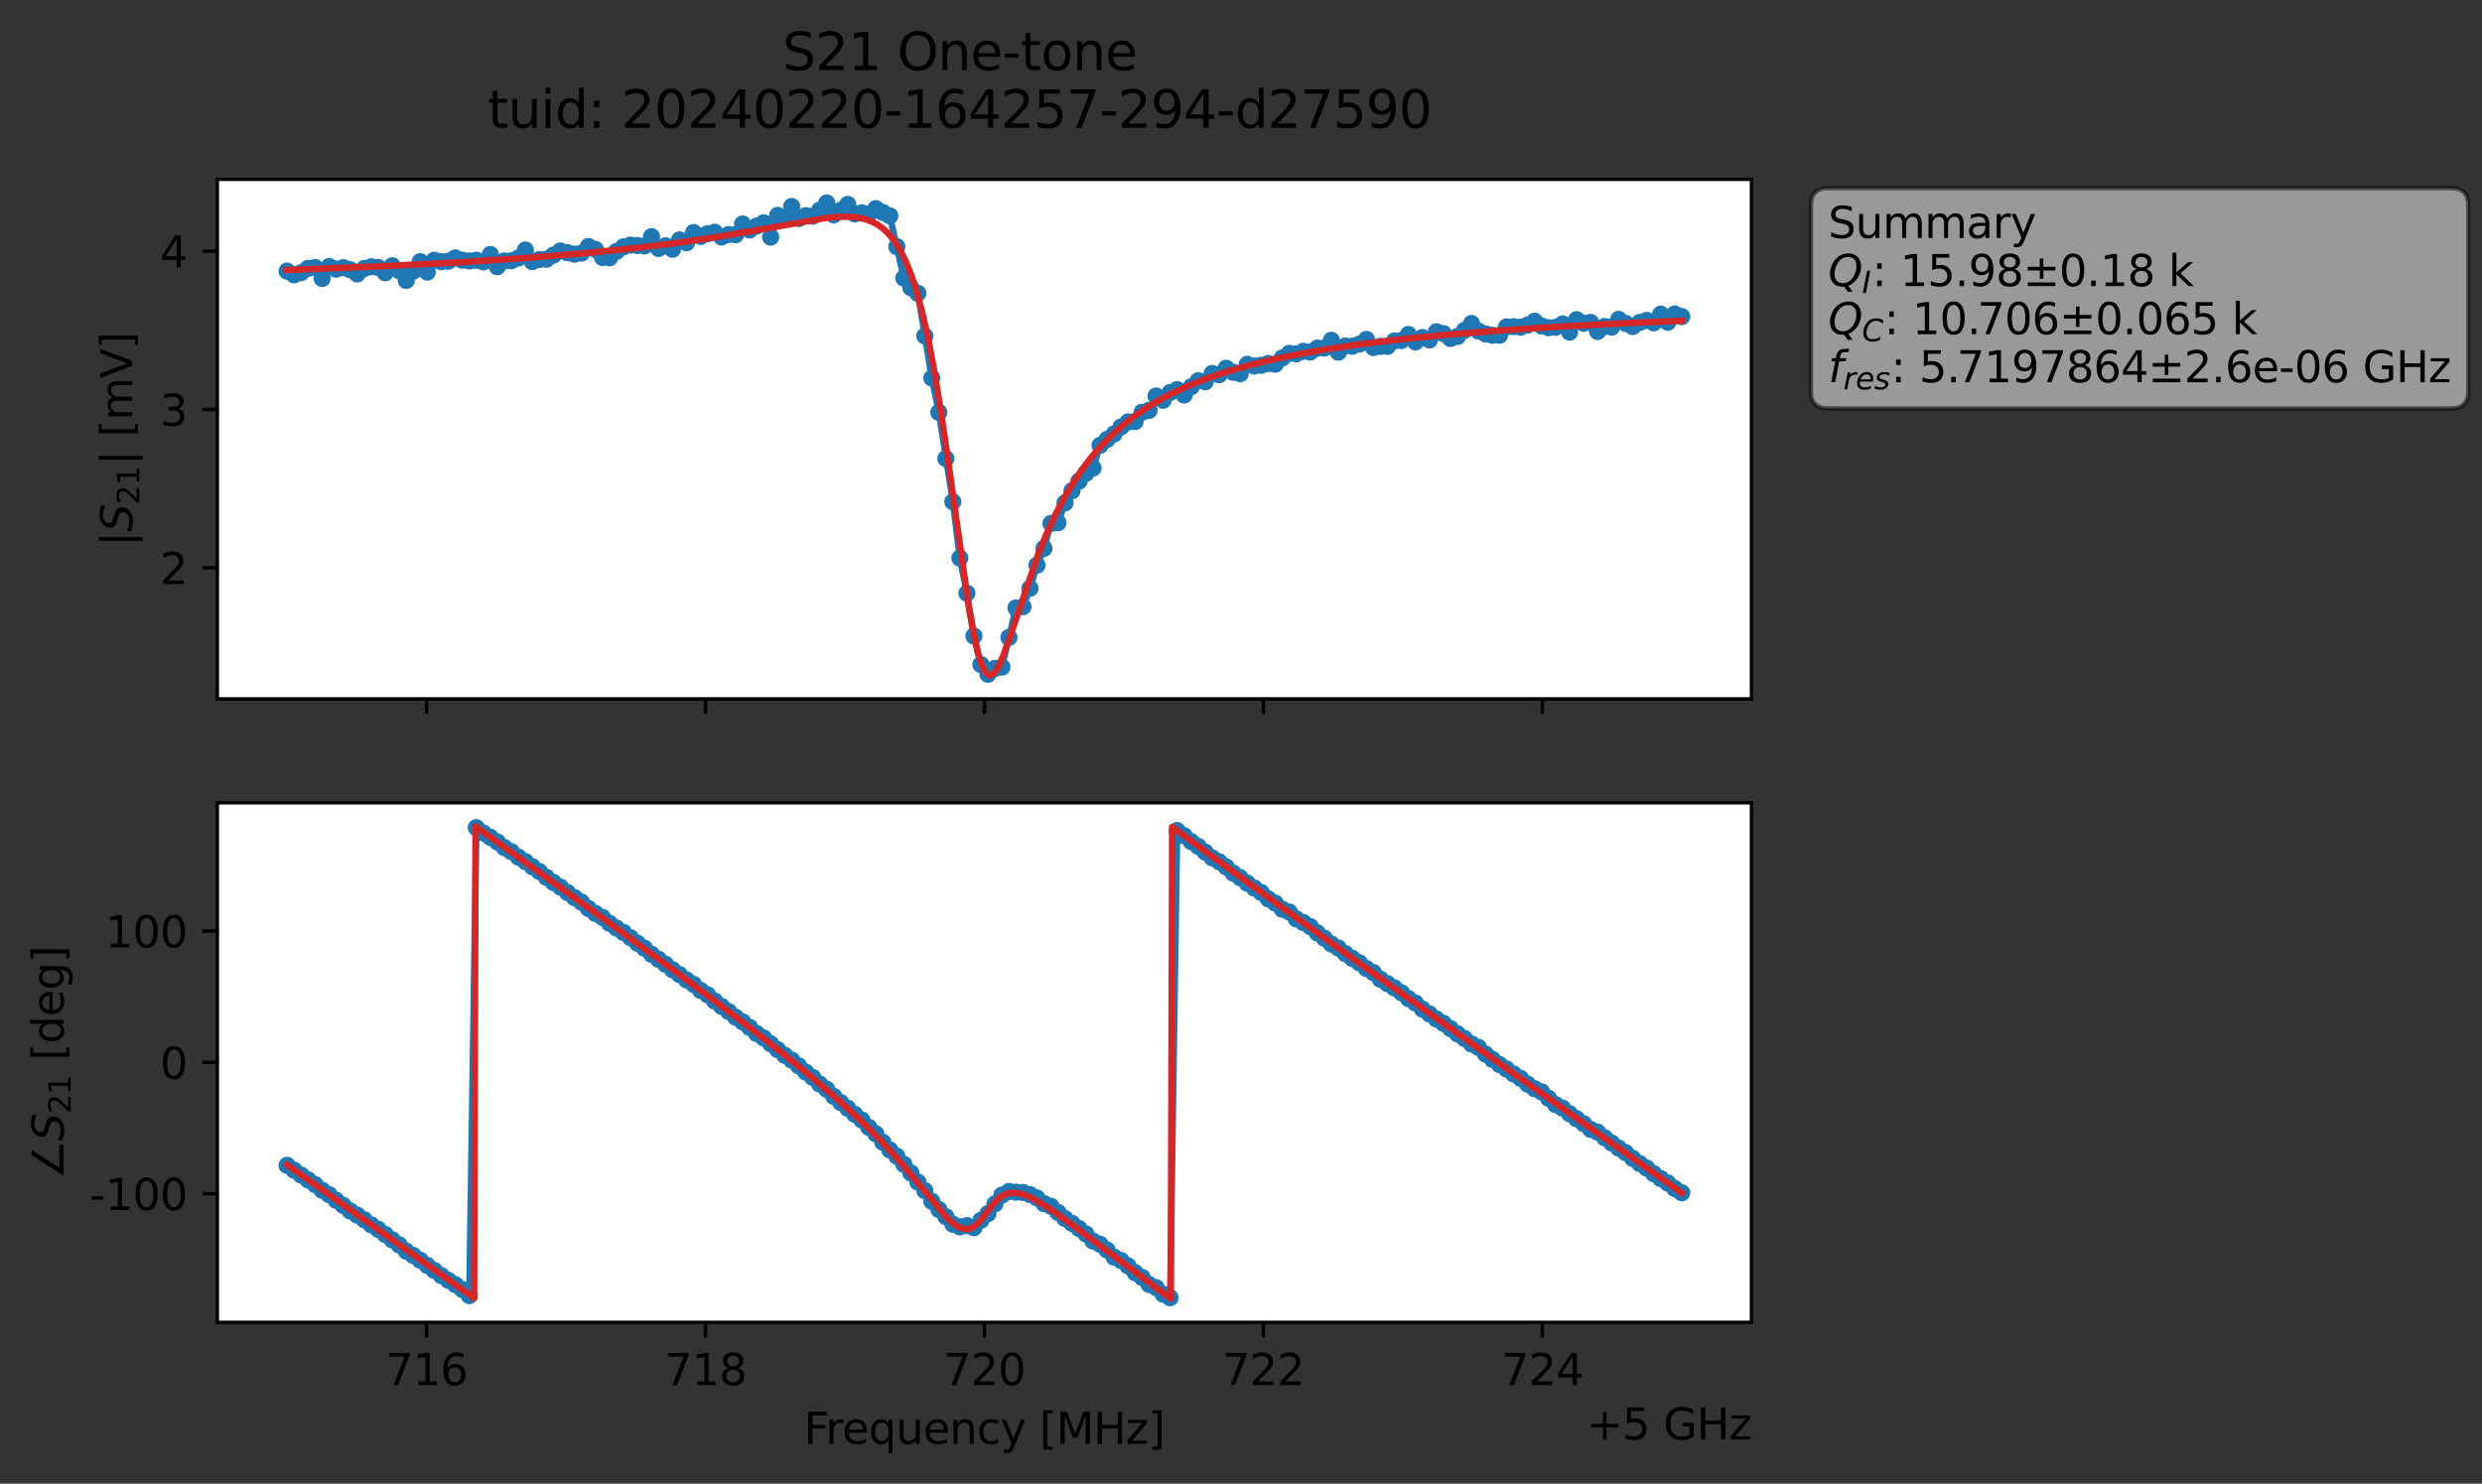 <?xml version="1.0" encoding="utf-8" standalone="no"?>
<!DOCTYPE svg PUBLIC "-//W3C//DTD SVG 1.1//EN"
  "http://www.w3.org/Graphics/SVG/1.1/DTD/svg11.dtd">
<svg xmlns:xlink="http://www.w3.org/1999/xlink" width="577.771pt" height="345.428pt" viewBox="0 0 577.771 345.428" xmlns="http://www.w3.org/2000/svg" version="1.1">
 <rect x="0" y="0" width="577.771" height="345.428" fill="#333333" stroke="none"/>
 <defs>
  <style type="text/css">*{stroke-linejoin: round; stroke-linecap: butt}</style>
 </defs>
 <g id="figure_1">
  <g id="patch_1">
   <path d="M 0 345.428 
L 577.771 345.428 
L 577.771 -0 
L 0 -0 
L 0 345.428 
z
" style="fill: none; opacity: 0"/>
  </g>
  <g id="axes_1">
   <g id="patch_2">
    <path d="M 50.595 162.72 
L 407.715 162.72 
L 407.715 41.76 
L 50.595 41.76 
z
" style="fill: #ffffff"/>
   </g>
   <g id="matplotlib.axis_1">
    <g id="xtick_1">
     <g id="line2d_1">
      <defs>
       <path id="m0eaedb9eda" d="M 0 0 
L 0 3.5 
" style="stroke: #000000; stroke-width: 0.8"/>
      </defs>
      <g>
       <use xlink:href="#m0eaedb9eda" x="99.293" y="162.72" style="stroke: #000000; stroke-width: 0.8"/>
      </g>
     </g>
    </g>
    <g id="xtick_2">
     <g id="line2d_2">
      <g>
       <use xlink:href="#m0eaedb9eda" x="164.224" y="162.72" style="stroke: #000000; stroke-width: 0.8"/>
      </g>
     </g>
    </g>
    <g id="xtick_3">
     <g id="line2d_3">
      <g>
       <use xlink:href="#m0eaedb9eda" x="229.155" y="162.72" style="stroke: #000000; stroke-width: 0.8"/>
      </g>
     </g>
    </g>
    <g id="xtick_4">
     <g id="line2d_4">
      <g>
       <use xlink:href="#m0eaedb9eda" x="294.086" y="162.72" style="stroke: #000000; stroke-width: 0.8"/>
      </g>
     </g>
    </g>
    <g id="xtick_5">
     <g id="line2d_5">
      <g>
       <use xlink:href="#m0eaedb9eda" x="359.017" y="162.72" style="stroke: #000000; stroke-width: 0.8"/>
      </g>
     </g>
    </g>
   </g>
   <g id="matplotlib.axis_2">
    <g id="ytick_1">
     <g id="line2d_6">
      <defs>
       <path id="mee6cf45330" d="M 0 0 
L -3.5 0 
" style="stroke: #000000; stroke-width: 0.8"/>
      </defs>
      <g>
       <use xlink:href="#mee6cf45330" x="50.595" y="132.188" style="stroke: #000000; stroke-width: 0.8"/>
      </g>
     </g>
     <g id="text_1">
      <!-- 2 -->
      <g transform="translate(37.233 135.987) scale(0.1 -0.1)">
       <defs>
        <path id="DejaVuSans-32" d="M 1228 531 
L 3431 531 
L 3431 0 
L 469 0 
L 469 531 
Q 828 903 1448 1529 
Q 2069 2156 2228 2338 
Q 2531 2678 2651 2914 
Q 2772 3150 2772 3378 
Q 2772 3750 2511 3984 
Q 2250 4219 1831 4219 
Q 1534 4219 1204 4116 
Q 875 4013 500 3803 
L 500 4441 
Q 881 4594 1212 4672 
Q 1544 4750 1819 4750 
Q 2544 4750 2975 4387 
Q 3406 4025 3406 3419 
Q 3406 3131 3298 2873 
Q 3191 2616 2906 2266 
Q 2828 2175 2409 1742 
Q 1991 1309 1228 531 
z
" transform="scale(0.016)"/>
       </defs>
       <use xlink:href="#DejaVuSans-32"/>
      </g>
     </g>
    </g>
    <g id="ytick_2">
     <g id="line2d_7">
      <g>
       <use xlink:href="#mee6cf45330" x="50.595" y="95.328" style="stroke: #000000; stroke-width: 0.8"/>
      </g>
     </g>
     <g id="text_2">
      <!-- 3 -->
      <g transform="translate(37.233 99.127) scale(0.1 -0.1)">
       <defs>
        <path id="DejaVuSans-33" d="M 2597 2516 
Q 3050 2419 3304 2112 
Q 3559 1806 3559 1356 
Q 3559 666 3084 287 
Q 2609 -91 1734 -91 
Q 1441 -91 1130 -33 
Q 819 25 488 141 
L 488 750 
Q 750 597 1062 519 
Q 1375 441 1716 441 
Q 2309 441 2620 675 
Q 2931 909 2931 1356 
Q 2931 1769 2642 2001 
Q 2353 2234 1838 2234 
L 1294 2234 
L 1294 2753 
L 1863 2753 
Q 2328 2753 2575 2939 
Q 2822 3125 2822 3475 
Q 2822 3834 2567 4026 
Q 2313 4219 1838 4219 
Q 1578 4219 1281 4162 
Q 984 4106 628 3988 
L 628 4550 
Q 988 4650 1302 4700 
Q 1616 4750 1894 4750 
Q 2613 4750 3031 4423 
Q 3450 4097 3450 3541 
Q 3450 3153 3228 2886 
Q 3006 2619 2597 2516 
z
" transform="scale(0.016)"/>
       </defs>
       <use xlink:href="#DejaVuSans-33"/>
      </g>
     </g>
    </g>
    <g id="ytick_3">
     <g id="line2d_8">
      <g>
       <use xlink:href="#mee6cf45330" x="50.595" y="58.469" style="stroke: #000000; stroke-width: 0.8"/>
      </g>
     </g>
     <g id="text_3">
      <!-- 4 -->
      <g transform="translate(37.233 62.268) scale(0.1 -0.1)">
       <defs>
        <path id="DejaVuSans-34" d="M 2419 4116 
L 825 1625 
L 2419 1625 
L 2419 4116 
z
M 2253 4666 
L 3047 4666 
L 3047 1625 
L 3713 1625 
L 3713 1100 
L 3047 1100 
L 3047 0 
L 2419 0 
L 2419 1100 
L 313 1100 
L 313 1709 
L 2253 4666 
z
" transform="scale(0.016)"/>
       </defs>
       <use xlink:href="#DejaVuSans-34"/>
      </g>
     </g>
    </g>
    <g id="text_4">
     <!-- $|S_{21}|$ [mV] -->
     <g transform="translate(30.833 127.19) rotate(-90) scale(0.1 -0.1)">
      <defs>
       <path id="DejaVuSans-7c" d="M 1344 4891 
L 1344 -1509 
L 813 -1509 
L 813 4891 
L 1344 4891 
z
" transform="scale(0.016)"/>
       <path id="DejaVuSans-Oblique-53" d="M 3859 4513 
L 3738 3897 
Q 3422 4066 3111 4152 
Q 2800 4238 2509 4238 
Q 1944 4238 1609 3991 
Q 1275 3744 1275 3334 
Q 1275 3109 1398 2989 
Q 1522 2869 2034 2731 
L 2413 2638 
Q 3053 2472 3303 2217 
Q 3553 1963 3553 1503 
Q 3553 797 2998 353 
Q 2444 -91 1538 -91 
Q 1166 -91 791 -17 
Q 416 56 38 206 
L 166 856 
Q 513 641 861 531 
Q 1209 422 1556 422 
Q 2147 422 2503 684 
Q 2859 947 2859 1369 
Q 2859 1650 2717 1795 
Q 2575 1941 2106 2059 
L 1728 2156 
Q 1081 2325 845 2545 
Q 609 2766 609 3163 
Q 609 3859 1145 4304 
Q 1681 4750 2541 4750 
Q 2875 4750 3203 4690 
Q 3531 4631 3859 4513 
z
" transform="scale(0.016)"/>
       <path id="DejaVuSans-31" d="M 794 531 
L 1825 531 
L 1825 4091 
L 703 3866 
L 703 4441 
L 1819 4666 
L 2450 4666 
L 2450 531 
L 3481 531 
L 3481 0 
L 794 0 
L 794 531 
z
" transform="scale(0.016)"/>
       <path id="DejaVuSans-20" transform="scale(0.016)"/>
       <path id="DejaVuSans-5b" d="M 550 4863 
L 1875 4863 
L 1875 4416 
L 1125 4416 
L 1125 -397 
L 1875 -397 
L 1875 -844 
L 550 -844 
L 550 4863 
z
" transform="scale(0.016)"/>
       <path id="DejaVuSans-6d" d="M 3328 2828 
Q 3544 3216 3844 3400 
Q 4144 3584 4550 3584 
Q 5097 3584 5394 3201 
Q 5691 2819 5691 2113 
L 5691 0 
L 5113 0 
L 5113 2094 
Q 5113 2597 4934 2840 
Q 4756 3084 4391 3084 
Q 3944 3084 3684 2787 
Q 3425 2491 3425 1978 
L 3425 0 
L 2847 0 
L 2847 2094 
Q 2847 2600 2669 2842 
Q 2491 3084 2119 3084 
Q 1678 3084 1418 2786 
Q 1159 2488 1159 1978 
L 1159 0 
L 581 0 
L 581 3500 
L 1159 3500 
L 1159 2956 
Q 1356 3278 1631 3431 
Q 1906 3584 2284 3584 
Q 2666 3584 2933 3390 
Q 3200 3197 3328 2828 
z
" transform="scale(0.016)"/>
       <path id="DejaVuSans-56" d="M 1831 0 
L 50 4666 
L 709 4666 
L 2188 738 
L 3669 4666 
L 4325 4666 
L 2547 0 
L 1831 0 
z
" transform="scale(0.016)"/>
       <path id="DejaVuSans-5d" d="M 1947 4863 
L 1947 -844 
L 622 -844 
L 622 -397 
L 1369 -397 
L 1369 4416 
L 622 4416 
L 622 4863 
L 1947 4863 
z
" transform="scale(0.016)"/>
      </defs>
      <use xlink:href="#DejaVuSans-7c" transform="translate(0 0.578)"/>
      <use xlink:href="#DejaVuSans-Oblique-53" transform="translate(33.691 0.578)"/>
      <use xlink:href="#DejaVuSans-32" transform="translate(97.168 -15.828) scale(0.7)"/>
      <use xlink:href="#DejaVuSans-31" transform="translate(141.704 -15.828) scale(0.7)"/>
      <use xlink:href="#DejaVuSans-7c" transform="translate(188.975 0.578)"/>
      <use xlink:href="#DejaVuSans-20" transform="translate(222.666 0.578)"/>
      <use xlink:href="#DejaVuSans-5b" transform="translate(254.453 0.578)"/>
      <use xlink:href="#DejaVuSans-6d" transform="translate(293.467 0.578)"/>
      <use xlink:href="#DejaVuSans-56" transform="translate(390.879 0.578)"/>
      <use xlink:href="#DejaVuSans-5d" transform="translate(459.287 0.578)"/>
     </g>
    </g>
   </g>
   <g id="line2d_9">
    <path d="M 66.828 63.12 
L 68.459 63.981 
L 70.091 63.49 
L 71.722 62.475 
L 73.354 62.271 
L 74.985 64.836 
L 76.617 62.066 
L 78.248 62.668 
L 79.879 62.322 
L 81.511 62.795 
L 83.142 63.782 
L 84.774 62.516 
L 86.405 62.104 
L 88.037 62.277 
L 89.668 63.499 
L 91.299 61.877 
L 92.931 63.01 
L 94.562 65.301 
L 97.825 60.918 
L 99.457 63.351 
L 101.088 60.589 
L 102.719 60.934 
L 104.351 60.809 
L 105.982 60.056 
L 107.614 60.574 
L 109.245 60.749 
L 110.877 60.583 
L 112.508 60.969 
L 114.14 59.246 
L 115.771 62.097 
L 117.402 60.757 
L 119.034 60.704 
L 120.665 60.077 
L 122.297 58.221 
L 123.928 60.908 
L 125.56 60.423 
L 127.191 60.351 
L 130.454 58.434 
L 133.717 59.182 
L 135.348 58.941 
L 136.98 57.387 
L 138.611 58.086 
L 140.242 59.934 
L 141.874 60.035 
L 143.505 58.538 
L 145.137 57.468 
L 146.768 57.062 
L 150.031 57.269 
L 151.662 55.099 
L 153.294 57.841 
L 154.925 57.227 
L 156.557 58.023 
L 158.188 55.855 
L 159.82 56.509 
L 161.451 54.144 
L 163.082 55.047 
L 164.714 54.42 
L 166.345 54.067 
L 167.977 55.177 
L 169.608 54.61 
L 171.24 54.647 
L 172.871 52.156 
L 174.502 53.55 
L 176.134 52.625 
L 177.765 51.878 
L 179.397 55.202 
L 181.028 50.143 
L 182.66 50.848 
L 184.291 48.083 
L 185.922 50.878 
L 187.554 50.215 
L 189.185 50.322 
L 190.817 48.919 
L 192.448 47.258 
L 194.08 50.017 
L 195.711 48.962 
L 197.342 47.594 
L 198.974 49.809 
L 200.605 49.562 
L 202.237 49.87 
L 203.868 48.587 
L 207.131 50.256 
L 210.394 64.733 
L 212.025 66.974 
L 213.657 68.276 
L 216.92 88.013 
L 218.551 96.012 
L 221.814 116.815 
L 223.445 129.93 
L 225.077 138.107 
L 226.708 148.082 
L 228.34 154.729 
L 229.971 156.977 
L 231.602 155.635 
L 233.234 155.317 
L 236.497 141.544 
L 238.128 141.261 
L 239.76 136.976 
L 241.391 131.587 
L 243.022 127.671 
L 244.654 121.864 
L 246.285 121.709 
L 247.917 117.081 
L 249.548 114.263 
L 251.18 112.014 
L 252.811 110.192 
L 254.442 108.97 
L 256.074 103.694 
L 259.337 101.042 
L 260.968 99.393 
L 262.6 98.235 
L 264.231 98.143 
L 265.862 95.993 
L 267.494 95.537 
L 269.125 92.202 
L 270.757 93.191 
L 272.388 91.381 
L 274.02 90.725 
L 275.651 91.956 
L 277.282 90.065 
L 278.914 88.651 
L 280.545 88.881 
L 282.177 86.947 
L 283.808 87.237 
L 285.44 85.742 
L 287.071 86.673 
L 288.703 86.999 
L 290.334 84.836 
L 291.965 85.219 
L 293.597 85.053 
L 295.228 84.645 
L 296.86 84.783 
L 298.491 83.346 
L 300.123 82.281 
L 301.754 82.38 
L 303.385 81.801 
L 305.017 81.959 
L 306.648 81.045 
L 308.28 81.039 
L 309.911 79.233 
L 311.543 81.999 
L 313.174 80.57 
L 314.805 80.607 
L 316.437 80.124 
L 318.068 79.023 
L 319.7 80.901 
L 321.331 80.638 
L 322.963 80.642 
L 324.594 79.396 
L 326.225 79.283 
L 327.857 77.883 
L 329.488 79.601 
L 331.12 78.587 
L 332.751 79.141 
L 334.383 77.243 
L 336.014 77.674 
L 337.645 78.804 
L 339.277 78.346 
L 340.908 76.918 
L 342.54 75.323 
L 344.171 77.078 
L 345.803 77.74 
L 347.434 78.066 
L 349.065 78.046 
L 350.697 76.12 
L 352.328 76.056 
L 353.96 76.178 
L 355.591 75.69 
L 357.223 74.787 
L 358.854 75.903 
L 360.485 76.29 
L 362.117 76.21 
L 363.748 75.421 
L 365.38 77.326 
L 367.011 74.434 
L 368.643 75.266 
L 370.274 75.079 
L 371.905 77.167 
L 373.537 76.01 
L 375.168 76.15 
L 376.8 74.355 
L 378.431 75.303 
L 380.063 76.028 
L 381.694 75.071 
L 383.325 74.596 
L 384.957 75.16 
L 386.588 73.132 
L 388.22 75.028 
L 389.851 73.112 
L 391.483 73.708 
L 391.483 73.708 
" clip-path="url(#pc7db9332f0)" style="fill: none; stroke: #1f77b4; stroke-width: 1.5; stroke-linecap: square"/>
    <defs>
     <path id="m29d5a83daf" d="M 0 1.5 
C 0.398 1.5 0.779 1.342 1.061 1.061 
C 1.342 0.779 1.5 0.398 1.5 0 
C 1.5 -0.398 1.342 -0.779 1.061 -1.061 
C 0.779 -1.342 0.398 -1.5 0 -1.5 
C -0.398 -1.5 -0.779 -1.342 -1.061 -1.061 
C -1.342 -0.779 -1.5 -0.398 -1.5 0 
C -1.5 0.398 -1.342 0.779 -1.061 1.061 
C -0.779 1.342 -0.398 1.5 0 1.5 
z
" style="stroke: #1f77b4"/>
    </defs>
    <g clip-path="url(#pc7db9332f0)">
     <use xlink:href="#m29d5a83daf" x="66.828" y="63.12" style="fill: #1f77b4; stroke: #1f77b4"/>
     <use xlink:href="#m29d5a83daf" x="68.459" y="63.981" style="fill: #1f77b4; stroke: #1f77b4"/>
     <use xlink:href="#m29d5a83daf" x="70.091" y="63.49" style="fill: #1f77b4; stroke: #1f77b4"/>
     <use xlink:href="#m29d5a83daf" x="71.722" y="62.475" style="fill: #1f77b4; stroke: #1f77b4"/>
     <use xlink:href="#m29d5a83daf" x="73.354" y="62.271" style="fill: #1f77b4; stroke: #1f77b4"/>
     <use xlink:href="#m29d5a83daf" x="74.985" y="64.836" style="fill: #1f77b4; stroke: #1f77b4"/>
     <use xlink:href="#m29d5a83daf" x="76.617" y="62.066" style="fill: #1f77b4; stroke: #1f77b4"/>
     <use xlink:href="#m29d5a83daf" x="78.248" y="62.668" style="fill: #1f77b4; stroke: #1f77b4"/>
     <use xlink:href="#m29d5a83daf" x="79.879" y="62.322" style="fill: #1f77b4; stroke: #1f77b4"/>
     <use xlink:href="#m29d5a83daf" x="81.511" y="62.795" style="fill: #1f77b4; stroke: #1f77b4"/>
     <use xlink:href="#m29d5a83daf" x="83.142" y="63.782" style="fill: #1f77b4; stroke: #1f77b4"/>
     <use xlink:href="#m29d5a83daf" x="84.774" y="62.516" style="fill: #1f77b4; stroke: #1f77b4"/>
     <use xlink:href="#m29d5a83daf" x="86.405" y="62.104" style="fill: #1f77b4; stroke: #1f77b4"/>
     <use xlink:href="#m29d5a83daf" x="88.037" y="62.277" style="fill: #1f77b4; stroke: #1f77b4"/>
     <use xlink:href="#m29d5a83daf" x="89.668" y="63.499" style="fill: #1f77b4; stroke: #1f77b4"/>
     <use xlink:href="#m29d5a83daf" x="91.299" y="61.877" style="fill: #1f77b4; stroke: #1f77b4"/>
     <use xlink:href="#m29d5a83daf" x="92.931" y="63.01" style="fill: #1f77b4; stroke: #1f77b4"/>
     <use xlink:href="#m29d5a83daf" x="94.562" y="65.301" style="fill: #1f77b4; stroke: #1f77b4"/>
     <use xlink:href="#m29d5a83daf" x="96.194" y="63.135" style="fill: #1f77b4; stroke: #1f77b4"/>
     <use xlink:href="#m29d5a83daf" x="97.825" y="60.918" style="fill: #1f77b4; stroke: #1f77b4"/>
     <use xlink:href="#m29d5a83daf" x="99.457" y="63.351" style="fill: #1f77b4; stroke: #1f77b4"/>
     <use xlink:href="#m29d5a83daf" x="101.088" y="60.589" style="fill: #1f77b4; stroke: #1f77b4"/>
     <use xlink:href="#m29d5a83daf" x="102.719" y="60.934" style="fill: #1f77b4; stroke: #1f77b4"/>
     <use xlink:href="#m29d5a83daf" x="104.351" y="60.809" style="fill: #1f77b4; stroke: #1f77b4"/>
     <use xlink:href="#m29d5a83daf" x="105.982" y="60.056" style="fill: #1f77b4; stroke: #1f77b4"/>
     <use xlink:href="#m29d5a83daf" x="107.614" y="60.574" style="fill: #1f77b4; stroke: #1f77b4"/>
     <use xlink:href="#m29d5a83daf" x="109.245" y="60.749" style="fill: #1f77b4; stroke: #1f77b4"/>
     <use xlink:href="#m29d5a83daf" x="110.877" y="60.583" style="fill: #1f77b4; stroke: #1f77b4"/>
     <use xlink:href="#m29d5a83daf" x="112.508" y="60.969" style="fill: #1f77b4; stroke: #1f77b4"/>
     <use xlink:href="#m29d5a83daf" x="114.14" y="59.246" style="fill: #1f77b4; stroke: #1f77b4"/>
     <use xlink:href="#m29d5a83daf" x="115.771" y="62.097" style="fill: #1f77b4; stroke: #1f77b4"/>
     <use xlink:href="#m29d5a83daf" x="117.402" y="60.757" style="fill: #1f77b4; stroke: #1f77b4"/>
     <use xlink:href="#m29d5a83daf" x="119.034" y="60.704" style="fill: #1f77b4; stroke: #1f77b4"/>
     <use xlink:href="#m29d5a83daf" x="120.665" y="60.077" style="fill: #1f77b4; stroke: #1f77b4"/>
     <use xlink:href="#m29d5a83daf" x="122.297" y="58.221" style="fill: #1f77b4; stroke: #1f77b4"/>
     <use xlink:href="#m29d5a83daf" x="123.928" y="60.908" style="fill: #1f77b4; stroke: #1f77b4"/>
     <use xlink:href="#m29d5a83daf" x="125.56" y="60.423" style="fill: #1f77b4; stroke: #1f77b4"/>
     <use xlink:href="#m29d5a83daf" x="127.191" y="60.351" style="fill: #1f77b4; stroke: #1f77b4"/>
     <use xlink:href="#m29d5a83daf" x="128.822" y="59.404" style="fill: #1f77b4; stroke: #1f77b4"/>
     <use xlink:href="#m29d5a83daf" x="130.454" y="58.434" style="fill: #1f77b4; stroke: #1f77b4"/>
     <use xlink:href="#m29d5a83daf" x="132.085" y="58.826" style="fill: #1f77b4; stroke: #1f77b4"/>
     <use xlink:href="#m29d5a83daf" x="133.717" y="59.182" style="fill: #1f77b4; stroke: #1f77b4"/>
     <use xlink:href="#m29d5a83daf" x="135.348" y="58.941" style="fill: #1f77b4; stroke: #1f77b4"/>
     <use xlink:href="#m29d5a83daf" x="136.98" y="57.387" style="fill: #1f77b4; stroke: #1f77b4"/>
     <use xlink:href="#m29d5a83daf" x="138.611" y="58.086" style="fill: #1f77b4; stroke: #1f77b4"/>
     <use xlink:href="#m29d5a83daf" x="140.242" y="59.934" style="fill: #1f77b4; stroke: #1f77b4"/>
     <use xlink:href="#m29d5a83daf" x="141.874" y="60.035" style="fill: #1f77b4; stroke: #1f77b4"/>
     <use xlink:href="#m29d5a83daf" x="143.505" y="58.538" style="fill: #1f77b4; stroke: #1f77b4"/>
     <use xlink:href="#m29d5a83daf" x="145.137" y="57.468" style="fill: #1f77b4; stroke: #1f77b4"/>
     <use xlink:href="#m29d5a83daf" x="146.768" y="57.062" style="fill: #1f77b4; stroke: #1f77b4"/>
     <use xlink:href="#m29d5a83daf" x="148.4" y="57.164" style="fill: #1f77b4; stroke: #1f77b4"/>
     <use xlink:href="#m29d5a83daf" x="150.031" y="57.269" style="fill: #1f77b4; stroke: #1f77b4"/>
     <use xlink:href="#m29d5a83daf" x="151.662" y="55.099" style="fill: #1f77b4; stroke: #1f77b4"/>
     <use xlink:href="#m29d5a83daf" x="153.294" y="57.841" style="fill: #1f77b4; stroke: #1f77b4"/>
     <use xlink:href="#m29d5a83daf" x="154.925" y="57.227" style="fill: #1f77b4; stroke: #1f77b4"/>
     <use xlink:href="#m29d5a83daf" x="156.557" y="58.023" style="fill: #1f77b4; stroke: #1f77b4"/>
     <use xlink:href="#m29d5a83daf" x="158.188" y="55.855" style="fill: #1f77b4; stroke: #1f77b4"/>
     <use xlink:href="#m29d5a83daf" x="159.82" y="56.509" style="fill: #1f77b4; stroke: #1f77b4"/>
     <use xlink:href="#m29d5a83daf" x="161.451" y="54.144" style="fill: #1f77b4; stroke: #1f77b4"/>
     <use xlink:href="#m29d5a83daf" x="163.082" y="55.047" style="fill: #1f77b4; stroke: #1f77b4"/>
     <use xlink:href="#m29d5a83daf" x="164.714" y="54.42" style="fill: #1f77b4; stroke: #1f77b4"/>
     <use xlink:href="#m29d5a83daf" x="166.345" y="54.067" style="fill: #1f77b4; stroke: #1f77b4"/>
     <use xlink:href="#m29d5a83daf" x="167.977" y="55.177" style="fill: #1f77b4; stroke: #1f77b4"/>
     <use xlink:href="#m29d5a83daf" x="169.608" y="54.61" style="fill: #1f77b4; stroke: #1f77b4"/>
     <use xlink:href="#m29d5a83daf" x="171.24" y="54.647" style="fill: #1f77b4; stroke: #1f77b4"/>
     <use xlink:href="#m29d5a83daf" x="172.871" y="52.156" style="fill: #1f77b4; stroke: #1f77b4"/>
     <use xlink:href="#m29d5a83daf" x="174.502" y="53.55" style="fill: #1f77b4; stroke: #1f77b4"/>
     <use xlink:href="#m29d5a83daf" x="176.134" y="52.625" style="fill: #1f77b4; stroke: #1f77b4"/>
     <use xlink:href="#m29d5a83daf" x="177.765" y="51.878" style="fill: #1f77b4; stroke: #1f77b4"/>
     <use xlink:href="#m29d5a83daf" x="179.397" y="55.202" style="fill: #1f77b4; stroke: #1f77b4"/>
     <use xlink:href="#m29d5a83daf" x="181.028" y="50.143" style="fill: #1f77b4; stroke: #1f77b4"/>
     <use xlink:href="#m29d5a83daf" x="182.66" y="50.848" style="fill: #1f77b4; stroke: #1f77b4"/>
     <use xlink:href="#m29d5a83daf" x="184.291" y="48.083" style="fill: #1f77b4; stroke: #1f77b4"/>
     <use xlink:href="#m29d5a83daf" x="185.922" y="50.878" style="fill: #1f77b4; stroke: #1f77b4"/>
     <use xlink:href="#m29d5a83daf" x="187.554" y="50.215" style="fill: #1f77b4; stroke: #1f77b4"/>
     <use xlink:href="#m29d5a83daf" x="189.185" y="50.322" style="fill: #1f77b4; stroke: #1f77b4"/>
     <use xlink:href="#m29d5a83daf" x="190.817" y="48.919" style="fill: #1f77b4; stroke: #1f77b4"/>
     <use xlink:href="#m29d5a83daf" x="192.448" y="47.258" style="fill: #1f77b4; stroke: #1f77b4"/>
     <use xlink:href="#m29d5a83daf" x="194.08" y="50.017" style="fill: #1f77b4; stroke: #1f77b4"/>
     <use xlink:href="#m29d5a83daf" x="195.711" y="48.962" style="fill: #1f77b4; stroke: #1f77b4"/>
     <use xlink:href="#m29d5a83daf" x="197.342" y="47.594" style="fill: #1f77b4; stroke: #1f77b4"/>
     <use xlink:href="#m29d5a83daf" x="198.974" y="49.809" style="fill: #1f77b4; stroke: #1f77b4"/>
     <use xlink:href="#m29d5a83daf" x="200.605" y="49.562" style="fill: #1f77b4; stroke: #1f77b4"/>
     <use xlink:href="#m29d5a83daf" x="202.237" y="49.87" style="fill: #1f77b4; stroke: #1f77b4"/>
     <use xlink:href="#m29d5a83daf" x="203.868" y="48.587" style="fill: #1f77b4; stroke: #1f77b4"/>
     <use xlink:href="#m29d5a83daf" x="205.5" y="49.459" style="fill: #1f77b4; stroke: #1f77b4"/>
     <use xlink:href="#m29d5a83daf" x="207.131" y="50.256" style="fill: #1f77b4; stroke: #1f77b4"/>
     <use xlink:href="#m29d5a83daf" x="208.762" y="57.42" style="fill: #1f77b4; stroke: #1f77b4"/>
     <use xlink:href="#m29d5a83daf" x="210.394" y="64.733" style="fill: #1f77b4; stroke: #1f77b4"/>
     <use xlink:href="#m29d5a83daf" x="212.025" y="66.974" style="fill: #1f77b4; stroke: #1f77b4"/>
     <use xlink:href="#m29d5a83daf" x="213.657" y="68.276" style="fill: #1f77b4; stroke: #1f77b4"/>
     <use xlink:href="#m29d5a83daf" x="215.288" y="78.228" style="fill: #1f77b4; stroke: #1f77b4"/>
     <use xlink:href="#m29d5a83daf" x="216.92" y="88.013" style="fill: #1f77b4; stroke: #1f77b4"/>
     <use xlink:href="#m29d5a83daf" x="218.551" y="96.012" style="fill: #1f77b4; stroke: #1f77b4"/>
     <use xlink:href="#m29d5a83daf" x="220.182" y="106.762" style="fill: #1f77b4; stroke: #1f77b4"/>
     <use xlink:href="#m29d5a83daf" x="221.814" y="116.815" style="fill: #1f77b4; stroke: #1f77b4"/>
     <use xlink:href="#m29d5a83daf" x="223.445" y="129.93" style="fill: #1f77b4; stroke: #1f77b4"/>
     <use xlink:href="#m29d5a83daf" x="225.077" y="138.107" style="fill: #1f77b4; stroke: #1f77b4"/>
     <use xlink:href="#m29d5a83daf" x="226.708" y="148.082" style="fill: #1f77b4; stroke: #1f77b4"/>
     <use xlink:href="#m29d5a83daf" x="228.34" y="154.729" style="fill: #1f77b4; stroke: #1f77b4"/>
     <use xlink:href="#m29d5a83daf" x="229.971" y="156.977" style="fill: #1f77b4; stroke: #1f77b4"/>
     <use xlink:href="#m29d5a83daf" x="231.602" y="155.635" style="fill: #1f77b4; stroke: #1f77b4"/>
     <use xlink:href="#m29d5a83daf" x="233.234" y="155.317" style="fill: #1f77b4; stroke: #1f77b4"/>
     <use xlink:href="#m29d5a83daf" x="234.865" y="148.404" style="fill: #1f77b4; stroke: #1f77b4"/>
     <use xlink:href="#m29d5a83daf" x="236.497" y="141.544" style="fill: #1f77b4; stroke: #1f77b4"/>
     <use xlink:href="#m29d5a83daf" x="238.128" y="141.261" style="fill: #1f77b4; stroke: #1f77b4"/>
     <use xlink:href="#m29d5a83daf" x="239.76" y="136.976" style="fill: #1f77b4; stroke: #1f77b4"/>
     <use xlink:href="#m29d5a83daf" x="241.391" y="131.587" style="fill: #1f77b4; stroke: #1f77b4"/>
     <use xlink:href="#m29d5a83daf" x="243.022" y="127.671" style="fill: #1f77b4; stroke: #1f77b4"/>
     <use xlink:href="#m29d5a83daf" x="244.654" y="121.864" style="fill: #1f77b4; stroke: #1f77b4"/>
     <use xlink:href="#m29d5a83daf" x="246.285" y="121.709" style="fill: #1f77b4; stroke: #1f77b4"/>
     <use xlink:href="#m29d5a83daf" x="247.917" y="117.081" style="fill: #1f77b4; stroke: #1f77b4"/>
     <use xlink:href="#m29d5a83daf" x="249.548" y="114.263" style="fill: #1f77b4; stroke: #1f77b4"/>
     <use xlink:href="#m29d5a83daf" x="251.18" y="112.014" style="fill: #1f77b4; stroke: #1f77b4"/>
     <use xlink:href="#m29d5a83daf" x="252.811" y="110.192" style="fill: #1f77b4; stroke: #1f77b4"/>
     <use xlink:href="#m29d5a83daf" x="254.442" y="108.97" style="fill: #1f77b4; stroke: #1f77b4"/>
     <use xlink:href="#m29d5a83daf" x="256.074" y="103.694" style="fill: #1f77b4; stroke: #1f77b4"/>
     <use xlink:href="#m29d5a83daf" x="257.705" y="102.313" style="fill: #1f77b4; stroke: #1f77b4"/>
     <use xlink:href="#m29d5a83daf" x="259.337" y="101.042" style="fill: #1f77b4; stroke: #1f77b4"/>
     <use xlink:href="#m29d5a83daf" x="260.968" y="99.393" style="fill: #1f77b4; stroke: #1f77b4"/>
     <use xlink:href="#m29d5a83daf" x="262.6" y="98.235" style="fill: #1f77b4; stroke: #1f77b4"/>
     <use xlink:href="#m29d5a83daf" x="264.231" y="98.143" style="fill: #1f77b4; stroke: #1f77b4"/>
     <use xlink:href="#m29d5a83daf" x="265.862" y="95.993" style="fill: #1f77b4; stroke: #1f77b4"/>
     <use xlink:href="#m29d5a83daf" x="267.494" y="95.537" style="fill: #1f77b4; stroke: #1f77b4"/>
     <use xlink:href="#m29d5a83daf" x="269.125" y="92.202" style="fill: #1f77b4; stroke: #1f77b4"/>
     <use xlink:href="#m29d5a83daf" x="270.757" y="93.191" style="fill: #1f77b4; stroke: #1f77b4"/>
     <use xlink:href="#m29d5a83daf" x="272.388" y="91.381" style="fill: #1f77b4; stroke: #1f77b4"/>
     <use xlink:href="#m29d5a83daf" x="274.02" y="90.725" style="fill: #1f77b4; stroke: #1f77b4"/>
     <use xlink:href="#m29d5a83daf" x="275.651" y="91.956" style="fill: #1f77b4; stroke: #1f77b4"/>
     <use xlink:href="#m29d5a83daf" x="277.282" y="90.065" style="fill: #1f77b4; stroke: #1f77b4"/>
     <use xlink:href="#m29d5a83daf" x="278.914" y="88.651" style="fill: #1f77b4; stroke: #1f77b4"/>
     <use xlink:href="#m29d5a83daf" x="280.545" y="88.881" style="fill: #1f77b4; stroke: #1f77b4"/>
     <use xlink:href="#m29d5a83daf" x="282.177" y="86.947" style="fill: #1f77b4; stroke: #1f77b4"/>
     <use xlink:href="#m29d5a83daf" x="283.808" y="87.237" style="fill: #1f77b4; stroke: #1f77b4"/>
     <use xlink:href="#m29d5a83daf" x="285.44" y="85.742" style="fill: #1f77b4; stroke: #1f77b4"/>
     <use xlink:href="#m29d5a83daf" x="287.071" y="86.673" style="fill: #1f77b4; stroke: #1f77b4"/>
     <use xlink:href="#m29d5a83daf" x="288.703" y="86.999" style="fill: #1f77b4; stroke: #1f77b4"/>
     <use xlink:href="#m29d5a83daf" x="290.334" y="84.836" style="fill: #1f77b4; stroke: #1f77b4"/>
     <use xlink:href="#m29d5a83daf" x="291.965" y="85.219" style="fill: #1f77b4; stroke: #1f77b4"/>
     <use xlink:href="#m29d5a83daf" x="293.597" y="85.053" style="fill: #1f77b4; stroke: #1f77b4"/>
     <use xlink:href="#m29d5a83daf" x="295.228" y="84.645" style="fill: #1f77b4; stroke: #1f77b4"/>
     <use xlink:href="#m29d5a83daf" x="296.86" y="84.783" style="fill: #1f77b4; stroke: #1f77b4"/>
     <use xlink:href="#m29d5a83daf" x="298.491" y="83.346" style="fill: #1f77b4; stroke: #1f77b4"/>
     <use xlink:href="#m29d5a83daf" x="300.123" y="82.281" style="fill: #1f77b4; stroke: #1f77b4"/>
     <use xlink:href="#m29d5a83daf" x="301.754" y="82.38" style="fill: #1f77b4; stroke: #1f77b4"/>
     <use xlink:href="#m29d5a83daf" x="303.385" y="81.801" style="fill: #1f77b4; stroke: #1f77b4"/>
     <use xlink:href="#m29d5a83daf" x="305.017" y="81.959" style="fill: #1f77b4; stroke: #1f77b4"/>
     <use xlink:href="#m29d5a83daf" x="306.648" y="81.045" style="fill: #1f77b4; stroke: #1f77b4"/>
     <use xlink:href="#m29d5a83daf" x="308.28" y="81.039" style="fill: #1f77b4; stroke: #1f77b4"/>
     <use xlink:href="#m29d5a83daf" x="309.911" y="79.233" style="fill: #1f77b4; stroke: #1f77b4"/>
     <use xlink:href="#m29d5a83daf" x="311.543" y="81.999" style="fill: #1f77b4; stroke: #1f77b4"/>
     <use xlink:href="#m29d5a83daf" x="313.174" y="80.57" style="fill: #1f77b4; stroke: #1f77b4"/>
     <use xlink:href="#m29d5a83daf" x="314.805" y="80.607" style="fill: #1f77b4; stroke: #1f77b4"/>
     <use xlink:href="#m29d5a83daf" x="316.437" y="80.124" style="fill: #1f77b4; stroke: #1f77b4"/>
     <use xlink:href="#m29d5a83daf" x="318.068" y="79.023" style="fill: #1f77b4; stroke: #1f77b4"/>
     <use xlink:href="#m29d5a83daf" x="319.7" y="80.901" style="fill: #1f77b4; stroke: #1f77b4"/>
     <use xlink:href="#m29d5a83daf" x="321.331" y="80.638" style="fill: #1f77b4; stroke: #1f77b4"/>
     <use xlink:href="#m29d5a83daf" x="322.963" y="80.642" style="fill: #1f77b4; stroke: #1f77b4"/>
     <use xlink:href="#m29d5a83daf" x="324.594" y="79.396" style="fill: #1f77b4; stroke: #1f77b4"/>
     <use xlink:href="#m29d5a83daf" x="326.225" y="79.283" style="fill: #1f77b4; stroke: #1f77b4"/>
     <use xlink:href="#m29d5a83daf" x="327.857" y="77.883" style="fill: #1f77b4; stroke: #1f77b4"/>
     <use xlink:href="#m29d5a83daf" x="329.488" y="79.601" style="fill: #1f77b4; stroke: #1f77b4"/>
     <use xlink:href="#m29d5a83daf" x="331.12" y="78.587" style="fill: #1f77b4; stroke: #1f77b4"/>
     <use xlink:href="#m29d5a83daf" x="332.751" y="79.141" style="fill: #1f77b4; stroke: #1f77b4"/>
     <use xlink:href="#m29d5a83daf" x="334.383" y="77.243" style="fill: #1f77b4; stroke: #1f77b4"/>
     <use xlink:href="#m29d5a83daf" x="336.014" y="77.674" style="fill: #1f77b4; stroke: #1f77b4"/>
     <use xlink:href="#m29d5a83daf" x="337.645" y="78.804" style="fill: #1f77b4; stroke: #1f77b4"/>
     <use xlink:href="#m29d5a83daf" x="339.277" y="78.346" style="fill: #1f77b4; stroke: #1f77b4"/>
     <use xlink:href="#m29d5a83daf" x="340.908" y="76.918" style="fill: #1f77b4; stroke: #1f77b4"/>
     <use xlink:href="#m29d5a83daf" x="342.54" y="75.323" style="fill: #1f77b4; stroke: #1f77b4"/>
     <use xlink:href="#m29d5a83daf" x="344.171" y="77.078" style="fill: #1f77b4; stroke: #1f77b4"/>
     <use xlink:href="#m29d5a83daf" x="345.803" y="77.74" style="fill: #1f77b4; stroke: #1f77b4"/>
     <use xlink:href="#m29d5a83daf" x="347.434" y="78.066" style="fill: #1f77b4; stroke: #1f77b4"/>
     <use xlink:href="#m29d5a83daf" x="349.065" y="78.046" style="fill: #1f77b4; stroke: #1f77b4"/>
     <use xlink:href="#m29d5a83daf" x="350.697" y="76.12" style="fill: #1f77b4; stroke: #1f77b4"/>
     <use xlink:href="#m29d5a83daf" x="352.328" y="76.056" style="fill: #1f77b4; stroke: #1f77b4"/>
     <use xlink:href="#m29d5a83daf" x="353.96" y="76.178" style="fill: #1f77b4; stroke: #1f77b4"/>
     <use xlink:href="#m29d5a83daf" x="355.591" y="75.69" style="fill: #1f77b4; stroke: #1f77b4"/>
     <use xlink:href="#m29d5a83daf" x="357.223" y="74.787" style="fill: #1f77b4; stroke: #1f77b4"/>
     <use xlink:href="#m29d5a83daf" x="358.854" y="75.903" style="fill: #1f77b4; stroke: #1f77b4"/>
     <use xlink:href="#m29d5a83daf" x="360.485" y="76.29" style="fill: #1f77b4; stroke: #1f77b4"/>
     <use xlink:href="#m29d5a83daf" x="362.117" y="76.21" style="fill: #1f77b4; stroke: #1f77b4"/>
     <use xlink:href="#m29d5a83daf" x="363.748" y="75.421" style="fill: #1f77b4; stroke: #1f77b4"/>
     <use xlink:href="#m29d5a83daf" x="365.38" y="77.326" style="fill: #1f77b4; stroke: #1f77b4"/>
     <use xlink:href="#m29d5a83daf" x="367.011" y="74.434" style="fill: #1f77b4; stroke: #1f77b4"/>
     <use xlink:href="#m29d5a83daf" x="368.643" y="75.266" style="fill: #1f77b4; stroke: #1f77b4"/>
     <use xlink:href="#m29d5a83daf" x="370.274" y="75.079" style="fill: #1f77b4; stroke: #1f77b4"/>
     <use xlink:href="#m29d5a83daf" x="371.905" y="77.167" style="fill: #1f77b4; stroke: #1f77b4"/>
     <use xlink:href="#m29d5a83daf" x="373.537" y="76.01" style="fill: #1f77b4; stroke: #1f77b4"/>
     <use xlink:href="#m29d5a83daf" x="375.168" y="76.15" style="fill: #1f77b4; stroke: #1f77b4"/>
     <use xlink:href="#m29d5a83daf" x="376.8" y="74.355" style="fill: #1f77b4; stroke: #1f77b4"/>
     <use xlink:href="#m29d5a83daf" x="378.431" y="75.303" style="fill: #1f77b4; stroke: #1f77b4"/>
     <use xlink:href="#m29d5a83daf" x="380.063" y="76.028" style="fill: #1f77b4; stroke: #1f77b4"/>
     <use xlink:href="#m29d5a83daf" x="381.694" y="75.071" style="fill: #1f77b4; stroke: #1f77b4"/>
     <use xlink:href="#m29d5a83daf" x="383.325" y="74.596" style="fill: #1f77b4; stroke: #1f77b4"/>
     <use xlink:href="#m29d5a83daf" x="384.957" y="75.16" style="fill: #1f77b4; stroke: #1f77b4"/>
     <use xlink:href="#m29d5a83daf" x="386.588" y="73.132" style="fill: #1f77b4; stroke: #1f77b4"/>
     <use xlink:href="#m29d5a83daf" x="388.22" y="75.028" style="fill: #1f77b4; stroke: #1f77b4"/>
     <use xlink:href="#m29d5a83daf" x="389.851" y="73.112" style="fill: #1f77b4; stroke: #1f77b4"/>
     <use xlink:href="#m29d5a83daf" x="391.483" y="73.708" style="fill: #1f77b4; stroke: #1f77b4"/>
    </g>
   </g>
   <g id="line2d_10">
    <path d="M 66.828 62.854 
L 89.252 61.966 
L 107.775 61.014 
L 123.049 60.013 
L 136.049 58.948 
L 147.423 57.798 
L 157.497 56.559 
L 166.597 55.223 
L 175.696 53.665 
L 192.27 50.748 
L 195.52 50.468 
L 197.795 50.465 
L 199.745 50.659 
L 201.37 51.015 
L 202.994 51.607 
L 204.294 52.299 
L 205.594 53.236 
L 206.894 54.475 
L 208.194 56.084 
L 209.494 58.141 
L 210.794 60.738 
L 212.094 63.977 
L 213.394 67.961 
L 214.694 72.792 
L 215.994 78.551 
L 217.294 85.284 
L 218.918 95.038 
L 220.868 108.381 
L 225.418 140.639 
L 226.718 147.921 
L 227.693 152.166 
L 228.343 154.31 
L 228.993 155.867 
L 229.643 156.831 
L 230.293 157.222 
L 230.618 157.216 
L 231.268 156.838 
L 231.918 156.031 
L 232.568 154.869 
L 233.543 152.624 
L 234.842 149.024 
L 241.667 129.051 
L 243.617 124.292 
L 245.567 120.049 
L 247.517 116.281 
L 249.467 112.937 
L 251.741 109.5 
L 254.016 106.492 
L 256.291 103.849 
L 258.566 101.515 
L 261.166 99.166 
L 263.766 97.105 
L 266.69 95.071 
L 269.94 93.106 
L 273.19 91.395 
L 276.765 89.755 
L 280.665 88.203 
L 285.214 86.645 
L 290.089 85.218 
L 295.614 83.841 
L 301.788 82.541 
L 308.613 81.331 
L 316.412 80.174 
L 325.512 79.057 
L 335.911 78.011 
L 347.935 77.026 
L 362.234 76.085 
L 379.133 75.203 
L 391.483 74.673 
L 391.483 74.673 
" clip-path="url(#pc7db9332f0)" style="fill: none; stroke: #d62728; stroke-width: 1.5; stroke-linecap: square"/>
   </g>
   <g id="patch_3">
    <path d="M 50.595 162.72 
L 50.595 41.76 
" style="fill: none; stroke: #000000; stroke-width: 0.8; stroke-linejoin: miter; stroke-linecap: square"/>
   </g>
   <g id="patch_4">
    <path d="M 407.715 162.72 
L 407.715 41.76 
" style="fill: none; stroke: #000000; stroke-width: 0.8; stroke-linejoin: miter; stroke-linecap: square"/>
   </g>
   <g id="patch_5">
    <path d="M 50.595 162.72 
L 407.715 162.72 
" style="fill: none; stroke: #000000; stroke-width: 0.8; stroke-linejoin: miter; stroke-linecap: square"/>
   </g>
   <g id="patch_6">
    <path d="M 50.595 41.76 
L 407.715 41.76 
" style="fill: none; stroke: #000000; stroke-width: 0.8; stroke-linejoin: miter; stroke-linecap: square"/>
   </g>
   <g id="text_5">
    <g id="patch_7">
     <path d="M 425.571 95.08 
L 570.571 95.08 
Q 574.571 95.08 574.571 91.08 
L 574.571 47.808 
Q 574.571 43.808 570.571 43.808 
L 425.571 43.808 
Q 421.571 43.808 421.571 47.808 
L 421.571 91.08 
Q 421.571 95.08 425.571 95.08 
z
" style="fill: #ffffff; opacity: 0.5; stroke: #000000; stroke-linejoin: miter"/>
    </g>
    <!-- Summary -->
    <g transform="translate(425.571 55.406) scale(0.1 -0.1)">
     <defs>
      <path id="DejaVuSans-53" d="M 3425 4513 
L 3425 3897 
Q 3066 4069 2747 4153 
Q 2428 4238 2131 4238 
Q 1616 4238 1336 4038 
Q 1056 3838 1056 3469 
Q 1056 3159 1242 3001 
Q 1428 2844 1947 2747 
L 2328 2669 
Q 3034 2534 3370 2195 
Q 3706 1856 3706 1288 
Q 3706 609 3251 259 
Q 2797 -91 1919 -91 
Q 1588 -91 1214 -16 
Q 841 59 441 206 
L 441 856 
Q 825 641 1194 531 
Q 1563 422 1919 422 
Q 2459 422 2753 634 
Q 3047 847 3047 1241 
Q 3047 1584 2836 1778 
Q 2625 1972 2144 2069 
L 1759 2144 
Q 1053 2284 737 2584 
Q 422 2884 422 3419 
Q 422 4038 858 4394 
Q 1294 4750 2059 4750 
Q 2388 4750 2728 4690 
Q 3069 4631 3425 4513 
z
" transform="scale(0.016)"/>
      <path id="DejaVuSans-75" d="M 544 1381 
L 544 3500 
L 1119 3500 
L 1119 1403 
Q 1119 906 1312 657 
Q 1506 409 1894 409 
Q 2359 409 2629 706 
Q 2900 1003 2900 1516 
L 2900 3500 
L 3475 3500 
L 3475 0 
L 2900 0 
L 2900 538 
Q 2691 219 2414 64 
Q 2138 -91 1772 -91 
Q 1169 -91 856 284 
Q 544 659 544 1381 
z
M 1991 3584 
L 1991 3584 
z
" transform="scale(0.016)"/>
      <path id="DejaVuSans-61" d="M 2194 1759 
Q 1497 1759 1228 1600 
Q 959 1441 959 1056 
Q 959 750 1161 570 
Q 1363 391 1709 391 
Q 2188 391 2477 730 
Q 2766 1069 2766 1631 
L 2766 1759 
L 2194 1759 
z
M 3341 1997 
L 3341 0 
L 2766 0 
L 2766 531 
Q 2569 213 2275 61 
Q 1981 -91 1556 -91 
Q 1019 -91 701 211 
Q 384 513 384 1019 
Q 384 1609 779 1909 
Q 1175 2209 1959 2209 
L 2766 2209 
L 2766 2266 
Q 2766 2663 2505 2880 
Q 2244 3097 1772 3097 
Q 1472 3097 1187 3025 
Q 903 2953 641 2809 
L 641 3341 
Q 956 3463 1253 3523 
Q 1550 3584 1831 3584 
Q 2591 3584 2966 3190 
Q 3341 2797 3341 1997 
z
" transform="scale(0.016)"/>
      <path id="DejaVuSans-72" d="M 2631 2963 
Q 2534 3019 2420 3045 
Q 2306 3072 2169 3072 
Q 1681 3072 1420 2755 
Q 1159 2438 1159 1844 
L 1159 0 
L 581 0 
L 581 3500 
L 1159 3500 
L 1159 2956 
Q 1341 3275 1631 3429 
Q 1922 3584 2338 3584 
Q 2397 3584 2469 3576 
Q 2541 3569 2628 3553 
L 2631 2963 
z
" transform="scale(0.016)"/>
      <path id="DejaVuSans-79" d="M 2059 -325 
Q 1816 -950 1584 -1140 
Q 1353 -1331 966 -1331 
L 506 -1331 
L 506 -850 
L 844 -850 
Q 1081 -850 1212 -737 
Q 1344 -625 1503 -206 
L 1606 56 
L 191 3500 
L 800 3500 
L 1894 763 
L 2988 3500 
L 3597 3500 
L 2059 -325 
z
" transform="scale(0.016)"/>
     </defs>
     <use xlink:href="#DejaVuSans-53"/>
     <use xlink:href="#DejaVuSans-75" x="63.477"/>
     <use xlink:href="#DejaVuSans-6d" x="126.855"/>
     <use xlink:href="#DejaVuSans-6d" x="224.268"/>
     <use xlink:href="#DejaVuSans-61" x="321.68"/>
     <use xlink:href="#DejaVuSans-72" x="382.959"/>
     <use xlink:href="#DejaVuSans-79" x="424.072"/>
    </g>
    <!-- $Q_I$: 15.98$\pm$0.18 k -->
    <g transform="translate(425.571 66.604) scale(0.1 -0.1)">
     <defs>
      <path id="DejaVuSans-Oblique-51" d="M 2309 -84 
Q 2275 -88 2237 -89 
Q 2200 -91 2125 -91 
Q 1250 -91 756 411 
Q 263 913 263 1797 
Q 263 2319 452 2844 
Q 641 3369 978 3788 
Q 1369 4269 1858 4509 
Q 2347 4750 2938 4750 
Q 3794 4750 4287 4245 
Q 4781 3741 4781 2869 
Q 4781 1928 4265 1147 
Q 3750 366 2919 44 
L 3553 -825 
L 2847 -825 
L 2309 -84 
z
M 2919 4238 
Q 2400 4238 2003 3986 
Q 1606 3734 1313 3219 
Q 1125 2891 1026 2522 
Q 928 2153 928 1778 
Q 928 1128 1239 775 
Q 1550 422 2119 422 
Q 2631 422 3032 676 
Q 3434 931 3719 1434 
Q 3909 1772 4009 2142 
Q 4109 2513 4109 2881 
Q 4109 3528 3796 3883 
Q 3484 4238 2919 4238 
z
" transform="scale(0.016)"/>
      <path id="DejaVuSans-Oblique-49" d="M 1081 4666 
L 1716 4666 
L 806 0 
L 172 0 
L 1081 4666 
z
" transform="scale(0.016)"/>
      <path id="DejaVuSans-3a" d="M 750 794 
L 1409 794 
L 1409 0 
L 750 0 
L 750 794 
z
M 750 3309 
L 1409 3309 
L 1409 2516 
L 750 2516 
L 750 3309 
z
" transform="scale(0.016)"/>
      <path id="DejaVuSans-35" d="M 691 4666 
L 3169 4666 
L 3169 4134 
L 1269 4134 
L 1269 2991 
Q 1406 3038 1543 3061 
Q 1681 3084 1819 3084 
Q 2600 3084 3056 2656 
Q 3513 2228 3513 1497 
Q 3513 744 3044 326 
Q 2575 -91 1722 -91 
Q 1428 -91 1123 -41 
Q 819 9 494 109 
L 494 744 
Q 775 591 1075 516 
Q 1375 441 1709 441 
Q 2250 441 2565 725 
Q 2881 1009 2881 1497 
Q 2881 1984 2565 2268 
Q 2250 2553 1709 2553 
Q 1456 2553 1204 2497 
Q 953 2441 691 2322 
L 691 4666 
z
" transform="scale(0.016)"/>
      <path id="DejaVuSans-2e" d="M 684 794 
L 1344 794 
L 1344 0 
L 684 0 
L 684 794 
z
" transform="scale(0.016)"/>
      <path id="DejaVuSans-39" d="M 703 97 
L 703 672 
Q 941 559 1184 500 
Q 1428 441 1663 441 
Q 2288 441 2617 861 
Q 2947 1281 2994 2138 
Q 2813 1869 2534 1725 
Q 2256 1581 1919 1581 
Q 1219 1581 811 2004 
Q 403 2428 403 3163 
Q 403 3881 828 4315 
Q 1253 4750 1959 4750 
Q 2769 4750 3195 4129 
Q 3622 3509 3622 2328 
Q 3622 1225 3098 567 
Q 2575 -91 1691 -91 
Q 1453 -91 1209 -44 
Q 966 3 703 97 
z
M 1959 2075 
Q 2384 2075 2632 2365 
Q 2881 2656 2881 3163 
Q 2881 3666 2632 3958 
Q 2384 4250 1959 4250 
Q 1534 4250 1286 3958 
Q 1038 3666 1038 3163 
Q 1038 2656 1286 2365 
Q 1534 2075 1959 2075 
z
" transform="scale(0.016)"/>
      <path id="DejaVuSans-38" d="M 2034 2216 
Q 1584 2216 1326 1975 
Q 1069 1734 1069 1313 
Q 1069 891 1326 650 
Q 1584 409 2034 409 
Q 2484 409 2743 651 
Q 3003 894 3003 1313 
Q 3003 1734 2745 1975 
Q 2488 2216 2034 2216 
z
M 1403 2484 
Q 997 2584 770 2862 
Q 544 3141 544 3541 
Q 544 4100 942 4425 
Q 1341 4750 2034 4750 
Q 2731 4750 3128 4425 
Q 3525 4100 3525 3541 
Q 3525 3141 3298 2862 
Q 3072 2584 2669 2484 
Q 3125 2378 3379 2068 
Q 3634 1759 3634 1313 
Q 3634 634 3220 271 
Q 2806 -91 2034 -91 
Q 1263 -91 848 271 
Q 434 634 434 1313 
Q 434 1759 690 2068 
Q 947 2378 1403 2484 
z
M 1172 3481 
Q 1172 3119 1398 2916 
Q 1625 2713 2034 2713 
Q 2441 2713 2670 2916 
Q 2900 3119 2900 3481 
Q 2900 3844 2670 4047 
Q 2441 4250 2034 4250 
Q 1625 4250 1398 4047 
Q 1172 3844 1172 3481 
z
" transform="scale(0.016)"/>
      <path id="DejaVuSans-b1" d="M 2944 4013 
L 2944 2803 
L 4684 2803 
L 4684 2272 
L 2944 2272 
L 2944 1063 
L 2419 1063 
L 2419 2272 
L 678 2272 
L 678 2803 
L 2419 2803 
L 2419 4013 
L 2944 4013 
z
M 678 531 
L 4684 531 
L 4684 0 
L 678 0 
L 678 531 
z
" transform="scale(0.016)"/>
      <path id="DejaVuSans-30" d="M 2034 4250 
Q 1547 4250 1301 3770 
Q 1056 3291 1056 2328 
Q 1056 1369 1301 889 
Q 1547 409 2034 409 
Q 2525 409 2770 889 
Q 3016 1369 3016 2328 
Q 3016 3291 2770 3770 
Q 2525 4250 2034 4250 
z
M 2034 4750 
Q 2819 4750 3233 4129 
Q 3647 3509 3647 2328 
Q 3647 1150 3233 529 
Q 2819 -91 2034 -91 
Q 1250 -91 836 529 
Q 422 1150 422 2328 
Q 422 3509 836 4129 
Q 1250 4750 2034 4750 
z
" transform="scale(0.016)"/>
      <path id="DejaVuSans-6b" d="M 581 4863 
L 1159 4863 
L 1159 1991 
L 2875 3500 
L 3609 3500 
L 1753 1863 
L 3688 0 
L 2938 0 
L 1159 1709 
L 1159 0 
L 581 0 
L 581 4863 
z
" transform="scale(0.016)"/>
     </defs>
     <use xlink:href="#DejaVuSans-Oblique-51" transform="translate(0 0.016)"/>
     <use xlink:href="#DejaVuSans-Oblique-49" transform="translate(78.711 -16.391) scale(0.7)"/>
     <use xlink:href="#DejaVuSans-3a" transform="translate(102.09 0.016)"/>
     <use xlink:href="#DejaVuSans-20" transform="translate(135.781 0.016)"/>
     <use xlink:href="#DejaVuSans-31" transform="translate(167.568 0.016)"/>
     <use xlink:href="#DejaVuSans-35" transform="translate(231.191 0.016)"/>
     <use xlink:href="#DejaVuSans-2e" transform="translate(294.814 0.016)"/>
     <use xlink:href="#DejaVuSans-39" transform="translate(326.602 0.016)"/>
     <use xlink:href="#DejaVuSans-38" transform="translate(390.225 0.016)"/>
     <use xlink:href="#DejaVuSans-b1" transform="translate(453.848 0.016)"/>
     <use xlink:href="#DejaVuSans-30" transform="translate(537.637 0.016)"/>
     <use xlink:href="#DejaVuSans-2e" transform="translate(601.26 0.016)"/>
     <use xlink:href="#DejaVuSans-31" transform="translate(633.047 0.016)"/>
     <use xlink:href="#DejaVuSans-38" transform="translate(696.67 0.016)"/>
     <use xlink:href="#DejaVuSans-20" transform="translate(760.293 0.016)"/>
     <use xlink:href="#DejaVuSans-6b" transform="translate(792.08 0.016)"/>
    </g>
    <!-- $Q_C$: 10.706$\pm$0.065 k -->
    <g transform="translate(425.571 77.802) scale(0.1 -0.1)">
     <defs>
      <path id="DejaVuSans-Oblique-43" d="M 4447 4306 
L 4319 3641 
Q 4019 3944 3683 4091 
Q 3347 4238 2956 4238 
Q 2422 4238 2017 3981 
Q 1613 3725 1319 3200 
Q 1131 2863 1032 2486 
Q 934 2109 934 1728 
Q 934 1091 1264 756 
Q 1594 422 2222 422 
Q 2656 422 3056 561 
Q 3456 700 3834 978 
L 3688 231 
Q 3316 72 2936 -9 
Q 2556 -91 2175 -91 
Q 1278 -91 773 396 
Q 269 884 269 1753 
Q 269 2309 461 2846 
Q 653 3384 1013 3828 
Q 1394 4300 1883 4525 
Q 2372 4750 3022 4750 
Q 3422 4750 3780 4639 
Q 4138 4528 4447 4306 
z
" transform="scale(0.016)"/>
      <path id="DejaVuSans-37" d="M 525 4666 
L 3525 4666 
L 3525 4397 
L 1831 0 
L 1172 0 
L 2766 4134 
L 525 4134 
L 525 4666 
z
" transform="scale(0.016)"/>
      <path id="DejaVuSans-36" d="M 2113 2584 
Q 1688 2584 1439 2293 
Q 1191 2003 1191 1497 
Q 1191 994 1439 701 
Q 1688 409 2113 409 
Q 2538 409 2786 701 
Q 3034 994 3034 1497 
Q 3034 2003 2786 2293 
Q 2538 2584 2113 2584 
z
M 3366 4563 
L 3366 3988 
Q 3128 4100 2886 4159 
Q 2644 4219 2406 4219 
Q 1781 4219 1451 3797 
Q 1122 3375 1075 2522 
Q 1259 2794 1537 2939 
Q 1816 3084 2150 3084 
Q 2853 3084 3261 2657 
Q 3669 2231 3669 1497 
Q 3669 778 3244 343 
Q 2819 -91 2113 -91 
Q 1303 -91 875 529 
Q 447 1150 447 2328 
Q 447 3434 972 4092 
Q 1497 4750 2381 4750 
Q 2619 4750 2861 4703 
Q 3103 4656 3366 4563 
z
" transform="scale(0.016)"/>
     </defs>
     <use xlink:href="#DejaVuSans-Oblique-51" transform="translate(0 0.016)"/>
     <use xlink:href="#DejaVuSans-Oblique-43" transform="translate(78.711 -16.391) scale(0.7)"/>
     <use xlink:href="#DejaVuSans-3a" transform="translate(130.322 0.016)"/>
     <use xlink:href="#DejaVuSans-20" transform="translate(164.014 0.016)"/>
     <use xlink:href="#DejaVuSans-31" transform="translate(195.801 0.016)"/>
     <use xlink:href="#DejaVuSans-30" transform="translate(259.424 0.016)"/>
     <use xlink:href="#DejaVuSans-2e" transform="translate(323.047 0.016)"/>
     <use xlink:href="#DejaVuSans-37" transform="translate(347.084 0.016)"/>
     <use xlink:href="#DejaVuSans-30" transform="translate(410.707 0.016)"/>
     <use xlink:href="#DejaVuSans-36" transform="translate(474.33 0.016)"/>
     <use xlink:href="#DejaVuSans-b1" transform="translate(537.953 0.016)"/>
     <use xlink:href="#DejaVuSans-30" transform="translate(621.742 0.016)"/>
     <use xlink:href="#DejaVuSans-2e" transform="translate(685.365 0.016)"/>
     <use xlink:href="#DejaVuSans-30" transform="translate(717.152 0.016)"/>
     <use xlink:href="#DejaVuSans-36" transform="translate(780.775 0.016)"/>
     <use xlink:href="#DejaVuSans-35" transform="translate(844.398 0.016)"/>
     <use xlink:href="#DejaVuSans-20" transform="translate(908.021 0.016)"/>
     <use xlink:href="#DejaVuSans-6b" transform="translate(939.809 0.016)"/>
    </g>
    <!-- $f_{res}$: 5.7197864$\pm$2.6e-06 GHz -->
    <g transform="translate(425.571 89) scale(0.1 -0.1)">
     <defs>
      <path id="DejaVuSans-Oblique-66" d="M 3059 4863 
L 2969 4384 
L 2419 4384 
Q 2106 4384 1964 4261 
Q 1822 4138 1753 3809 
L 1691 3500 
L 2638 3500 
L 2553 3053 
L 1606 3053 
L 1013 0 
L 434 0 
L 1031 3053 
L 481 3053 
L 563 3500 
L 1113 3500 
L 1159 3744 
Q 1278 4363 1576 4613 
Q 1875 4863 2516 4863 
L 3059 4863 
z
" transform="scale(0.016)"/>
      <path id="DejaVuSans-Oblique-72" d="M 2853 2969 
Q 2766 3016 2653 3041 
Q 2541 3066 2413 3066 
Q 1953 3066 1609 2717 
Q 1266 2369 1153 1784 
L 800 0 
L 225 0 
L 909 3500 
L 1484 3500 
L 1375 2956 
Q 1603 3259 1920 3421 
Q 2238 3584 2597 3584 
Q 2691 3584 2781 3573 
Q 2872 3563 2963 3538 
L 2853 2969 
z
" transform="scale(0.016)"/>
      <path id="DejaVuSans-Oblique-65" d="M 3078 2063 
Q 3088 2113 3092 2166 
Q 3097 2219 3097 2272 
Q 3097 2653 2873 2875 
Q 2650 3097 2266 3097 
Q 1838 3097 1509 2826 
Q 1181 2556 1013 2059 
L 3078 2063 
z
M 3578 1613 
L 903 1613 
Q 884 1494 878 1425 
Q 872 1356 872 1306 
Q 872 872 1139 634 
Q 1406 397 1894 397 
Q 2269 397 2603 481 
Q 2938 566 3225 728 
L 3116 159 
Q 2806 34 2476 -28 
Q 2147 -91 1806 -91 
Q 1078 -91 686 257 
Q 294 606 294 1247 
Q 294 1794 489 2264 
Q 684 2734 1063 3103 
Q 1306 3334 1642 3459 
Q 1978 3584 2356 3584 
Q 2950 3584 3301 3228 
Q 3653 2872 3653 2272 
Q 3653 2128 3634 1964 
Q 3616 1800 3578 1613 
z
" transform="scale(0.016)"/>
      <path id="DejaVuSans-Oblique-73" d="M 3200 3397 
L 3091 2853 
Q 2863 2978 2609 3040 
Q 2356 3103 2088 3103 
Q 1634 3103 1373 2948 
Q 1113 2794 1113 2528 
Q 1113 2219 1719 2053 
Q 1766 2041 1788 2034 
L 1972 1978 
Q 2547 1819 2739 1644 
Q 2931 1469 2931 1166 
Q 2931 609 2489 259 
Q 2047 -91 1331 -91 
Q 1053 -91 747 -37 
Q 441 16 72 128 
L 184 722 
Q 500 559 806 475 
Q 1113 391 1394 391 
Q 1816 391 2080 572 
Q 2344 753 2344 1031 
Q 2344 1331 1650 1516 
L 1591 1531 
L 1394 1581 
Q 956 1697 753 1886 
Q 550 2075 550 2369 
Q 550 2928 970 3256 
Q 1391 3584 2113 3584 
Q 2397 3584 2667 3537 
Q 2938 3491 3200 3397 
z
" transform="scale(0.016)"/>
      <path id="DejaVuSans-65" d="M 3597 1894 
L 3597 1613 
L 953 1613 
Q 991 1019 1311 708 
Q 1631 397 2203 397 
Q 2534 397 2845 478 
Q 3156 559 3463 722 
L 3463 178 
Q 3153 47 2828 -22 
Q 2503 -91 2169 -91 
Q 1331 -91 842 396 
Q 353 884 353 1716 
Q 353 2575 817 3079 
Q 1281 3584 2069 3584 
Q 2775 3584 3186 3129 
Q 3597 2675 3597 1894 
z
M 3022 2063 
Q 3016 2534 2758 2815 
Q 2500 3097 2075 3097 
Q 1594 3097 1305 2825 
Q 1016 2553 972 2059 
L 3022 2063 
z
" transform="scale(0.016)"/>
      <path id="DejaVuSans-2d" d="M 313 2009 
L 1997 2009 
L 1997 1497 
L 313 1497 
L 313 2009 
z
" transform="scale(0.016)"/>
      <path id="DejaVuSans-47" d="M 3809 666 
L 3809 1919 
L 2778 1919 
L 2778 2438 
L 4434 2438 
L 4434 434 
Q 4069 175 3628 42 
Q 3188 -91 2688 -91 
Q 1594 -91 976 548 
Q 359 1188 359 2328 
Q 359 3472 976 4111 
Q 1594 4750 2688 4750 
Q 3144 4750 3555 4637 
Q 3966 4525 4313 4306 
L 4313 3634 
Q 3963 3931 3569 4081 
Q 3175 4231 2741 4231 
Q 1884 4231 1454 3753 
Q 1025 3275 1025 2328 
Q 1025 1384 1454 906 
Q 1884 428 2741 428 
Q 3075 428 3337 486 
Q 3600 544 3809 666 
z
" transform="scale(0.016)"/>
      <path id="DejaVuSans-48" d="M 628 4666 
L 1259 4666 
L 1259 2753 
L 3553 2753 
L 3553 4666 
L 4184 4666 
L 4184 0 
L 3553 0 
L 3553 2222 
L 1259 2222 
L 1259 0 
L 628 0 
L 628 4666 
z
" transform="scale(0.016)"/>
      <path id="DejaVuSans-7a" d="M 353 3500 
L 3084 3500 
L 3084 2975 
L 922 459 
L 3084 459 
L 3084 0 
L 275 0 
L 275 525 
L 2438 3041 
L 353 3041 
L 353 3500 
z
" transform="scale(0.016)"/>
     </defs>
     <use xlink:href="#DejaVuSans-Oblique-66" transform="translate(0 0.016)"/>
     <use xlink:href="#DejaVuSans-Oblique-72" transform="translate(35.205 -16.391) scale(0.7)"/>
     <use xlink:href="#DejaVuSans-Oblique-65" transform="translate(63.984 -16.391) scale(0.7)"/>
     <use xlink:href="#DejaVuSans-Oblique-73" transform="translate(107.051 -16.391) scale(0.7)"/>
     <use xlink:href="#DejaVuSans-3a" transform="translate(146.255 0.016)"/>
     <use xlink:href="#DejaVuSans-20" transform="translate(179.946 0.016)"/>
     <use xlink:href="#DejaVuSans-35" transform="translate(211.733 0.016)"/>
     <use xlink:href="#DejaVuSans-2e" transform="translate(275.356 0.016)"/>
     <use xlink:href="#DejaVuSans-37" transform="translate(299.394 0.016)"/>
     <use xlink:href="#DejaVuSans-31" transform="translate(363.017 0.016)"/>
     <use xlink:href="#DejaVuSans-39" transform="translate(426.64 0.016)"/>
     <use xlink:href="#DejaVuSans-37" transform="translate(490.263 0.016)"/>
     <use xlink:href="#DejaVuSans-38" transform="translate(553.886 0.016)"/>
     <use xlink:href="#DejaVuSans-36" transform="translate(617.509 0.016)"/>
     <use xlink:href="#DejaVuSans-34" transform="translate(681.132 0.016)"/>
     <use xlink:href="#DejaVuSans-b1" transform="translate(744.755 0.016)"/>
     <use xlink:href="#DejaVuSans-32" transform="translate(828.544 0.016)"/>
     <use xlink:href="#DejaVuSans-2e" transform="translate(892.167 0.016)"/>
     <use xlink:href="#DejaVuSans-36" transform="translate(923.954 0.016)"/>
     <use xlink:href="#DejaVuSans-65" transform="translate(987.577 0.016)"/>
     <use xlink:href="#DejaVuSans-2d" transform="translate(1049.101 0.016)"/>
     <use xlink:href="#DejaVuSans-30" transform="translate(1085.185 0.016)"/>
     <use xlink:href="#DejaVuSans-36" transform="translate(1148.808 0.016)"/>
     <use xlink:href="#DejaVuSans-20" transform="translate(1212.431 0.016)"/>
     <use xlink:href="#DejaVuSans-47" transform="translate(1244.218 0.016)"/>
     <use xlink:href="#DejaVuSans-48" transform="translate(1321.708 0.016)"/>
     <use xlink:href="#DejaVuSans-7a" transform="translate(1396.903 0.016)"/>
    </g>
   </g>
  </g>
  <g id="axes_2">
   <g id="patch_8">
    <path d="M 50.595 307.872 
L 407.715 307.872 
L 407.715 186.912 
L 50.595 186.912 
z
" style="fill: #ffffff"/>
   </g>
   <g id="matplotlib.axis_3">
    <g id="xtick_6">
     <g id="line2d_11">
      <g>
       <use xlink:href="#m0eaedb9eda" x="99.293" y="307.872" style="stroke: #000000; stroke-width: 0.8"/>
      </g>
     </g>
     <g id="text_6">
      <!-- 716 -->
      <g transform="translate(89.75 322.47) scale(0.1 -0.1)">
       <use xlink:href="#DejaVuSans-37"/>
       <use xlink:href="#DejaVuSans-31" x="63.623"/>
       <use xlink:href="#DejaVuSans-36" x="127.246"/>
      </g>
     </g>
    </g>
    <g id="xtick_7">
     <g id="line2d_12">
      <g>
       <use xlink:href="#m0eaedb9eda" x="164.224" y="307.872" style="stroke: #000000; stroke-width: 0.8"/>
      </g>
     </g>
     <g id="text_7">
      <!-- 718 -->
      <g transform="translate(154.681 322.47) scale(0.1 -0.1)">
       <use xlink:href="#DejaVuSans-37"/>
       <use xlink:href="#DejaVuSans-31" x="63.623"/>
       <use xlink:href="#DejaVuSans-38" x="127.246"/>
      </g>
     </g>
    </g>
    <g id="xtick_8">
     <g id="line2d_13">
      <g>
       <use xlink:href="#m0eaedb9eda" x="229.155" y="307.872" style="stroke: #000000; stroke-width: 0.8"/>
      </g>
     </g>
     <g id="text_8">
      <!-- 720 -->
      <g transform="translate(219.612 322.47) scale(0.1 -0.1)">
       <use xlink:href="#DejaVuSans-37"/>
       <use xlink:href="#DejaVuSans-32" x="63.623"/>
       <use xlink:href="#DejaVuSans-30" x="127.246"/>
      </g>
     </g>
    </g>
    <g id="xtick_9">
     <g id="line2d_14">
      <g>
       <use xlink:href="#m0eaedb9eda" x="294.086" y="307.872" style="stroke: #000000; stroke-width: 0.8"/>
      </g>
     </g>
     <g id="text_9">
      <!-- 722 -->
      <g transform="translate(284.542 322.47) scale(0.1 -0.1)">
       <use xlink:href="#DejaVuSans-37"/>
       <use xlink:href="#DejaVuSans-32" x="63.623"/>
       <use xlink:href="#DejaVuSans-32" x="127.246"/>
      </g>
     </g>
    </g>
    <g id="xtick_10">
     <g id="line2d_15">
      <g>
       <use xlink:href="#m0eaedb9eda" x="359.017" y="307.872" style="stroke: #000000; stroke-width: 0.8"/>
      </g>
     </g>
     <g id="text_10">
      <!-- 724 -->
      <g transform="translate(349.473 322.47) scale(0.1 -0.1)">
       <use xlink:href="#DejaVuSans-37"/>
       <use xlink:href="#DejaVuSans-32" x="63.623"/>
       <use xlink:href="#DejaVuSans-34" x="127.246"/>
      </g>
     </g>
    </g>
    <g id="text_11">
     <!-- Frequency [MHz] -->
     <g transform="translate(187.137 336.149) scale(0.1 -0.1)">
      <defs>
       <path id="DejaVuSans-46" d="M 628 4666 
L 3309 4666 
L 3309 4134 
L 1259 4134 
L 1259 2759 
L 3109 2759 
L 3109 2228 
L 1259 2228 
L 1259 0 
L 628 0 
L 628 4666 
z
" transform="scale(0.016)"/>
       <path id="DejaVuSans-71" d="M 947 1747 
Q 947 1113 1208 752 
Q 1469 391 1925 391 
Q 2381 391 2643 752 
Q 2906 1113 2906 1747 
Q 2906 2381 2643 2742 
Q 2381 3103 1925 3103 
Q 1469 3103 1208 2742 
Q 947 2381 947 1747 
z
M 2906 525 
Q 2725 213 2448 61 
Q 2172 -91 1784 -91 
Q 1150 -91 751 415 
Q 353 922 353 1747 
Q 353 2572 751 3078 
Q 1150 3584 1784 3584 
Q 2172 3584 2448 3432 
Q 2725 3281 2906 2969 
L 2906 3500 
L 3481 3500 
L 3481 -1331 
L 2906 -1331 
L 2906 525 
z
" transform="scale(0.016)"/>
       <path id="DejaVuSans-6e" d="M 3513 2113 
L 3513 0 
L 2938 0 
L 2938 2094 
Q 2938 2591 2744 2837 
Q 2550 3084 2163 3084 
Q 1697 3084 1428 2787 
Q 1159 2491 1159 1978 
L 1159 0 
L 581 0 
L 581 3500 
L 1159 3500 
L 1159 2956 
Q 1366 3272 1645 3428 
Q 1925 3584 2291 3584 
Q 2894 3584 3203 3211 
Q 3513 2838 3513 2113 
z
" transform="scale(0.016)"/>
       <path id="DejaVuSans-63" d="M 3122 3366 
L 3122 2828 
Q 2878 2963 2633 3030 
Q 2388 3097 2138 3097 
Q 1578 3097 1268 2742 
Q 959 2388 959 1747 
Q 959 1106 1268 751 
Q 1578 397 2138 397 
Q 2388 397 2633 464 
Q 2878 531 3122 666 
L 3122 134 
Q 2881 22 2623 -34 
Q 2366 -91 2075 -91 
Q 1284 -91 818 406 
Q 353 903 353 1747 
Q 353 2603 823 3093 
Q 1294 3584 2113 3584 
Q 2378 3584 2631 3529 
Q 2884 3475 3122 3366 
z
" transform="scale(0.016)"/>
       <path id="DejaVuSans-4d" d="M 628 4666 
L 1569 4666 
L 2759 1491 
L 3956 4666 
L 4897 4666 
L 4897 0 
L 4281 0 
L 4281 4097 
L 3078 897 
L 2444 897 
L 1241 4097 
L 1241 0 
L 628 0 
L 628 4666 
z
" transform="scale(0.016)"/>
      </defs>
      <use xlink:href="#DejaVuSans-46"/>
      <use xlink:href="#DejaVuSans-72" x="50.27"/>
      <use xlink:href="#DejaVuSans-65" x="89.133"/>
      <use xlink:href="#DejaVuSans-71" x="150.656"/>
      <use xlink:href="#DejaVuSans-75" x="214.133"/>
      <use xlink:href="#DejaVuSans-65" x="277.512"/>
      <use xlink:href="#DejaVuSans-6e" x="339.035"/>
      <use xlink:href="#DejaVuSans-63" x="402.414"/>
      <use xlink:href="#DejaVuSans-79" x="457.395"/>
      <use xlink:href="#DejaVuSans-20" x="516.574"/>
      <use xlink:href="#DejaVuSans-5b" x="548.361"/>
      <use xlink:href="#DejaVuSans-4d" x="587.375"/>
      <use xlink:href="#DejaVuSans-48" x="673.654"/>
      <use xlink:href="#DejaVuSans-7a" x="748.85"/>
      <use xlink:href="#DejaVuSans-5d" x="801.34"/>
     </g>
    </g>
    <g id="text_12">
     <!-- +5 GHz -->
     <g transform="translate(369.278 335.149) scale(0.1 -0.1)">
      <defs>
       <path id="DejaVuSans-2b" d="M 2944 4013 
L 2944 2272 
L 4684 2272 
L 4684 1741 
L 2944 1741 
L 2944 0 
L 2419 0 
L 2419 1741 
L 678 1741 
L 678 2272 
L 2419 2272 
L 2419 4013 
L 2944 4013 
z
" transform="scale(0.016)"/>
      </defs>
      <use xlink:href="#DejaVuSans-2b"/>
      <use xlink:href="#DejaVuSans-35" x="83.789"/>
      <use xlink:href="#DejaVuSans-20" x="147.412"/>
      <use xlink:href="#DejaVuSans-47" x="179.199"/>
      <use xlink:href="#DejaVuSans-48" x="256.689"/>
      <use xlink:href="#DejaVuSans-7a" x="331.885"/>
     </g>
    </g>
   </g>
   <g id="matplotlib.axis_4">
    <g id="ytick_4">
     <g id="line2d_16">
      <g>
       <use xlink:href="#mee6cf45330" x="50.595" y="277.921" style="stroke: #000000; stroke-width: 0.8"/>
      </g>
     </g>
     <g id="text_13">
      <!-- -100 -->
      <g transform="translate(20.9 281.72) scale(0.1 -0.1)">
       <use xlink:href="#DejaVuSans-2d"/>
       <use xlink:href="#DejaVuSans-31" x="36.084"/>
       <use xlink:href="#DejaVuSans-30" x="99.707"/>
       <use xlink:href="#DejaVuSans-30" x="163.33"/>
      </g>
     </g>
    </g>
    <g id="ytick_5">
     <g id="line2d_17">
      <g>
       <use xlink:href="#mee6cf45330" x="50.595" y="247.346" style="stroke: #000000; stroke-width: 0.8"/>
      </g>
     </g>
     <g id="text_14">
      <!-- 0 -->
      <g transform="translate(37.233 251.145) scale(0.1 -0.1)">
       <use xlink:href="#DejaVuSans-30"/>
      </g>
     </g>
    </g>
    <g id="ytick_6">
     <g id="line2d_18">
      <g>
       <use xlink:href="#mee6cf45330" x="50.595" y="216.771" style="stroke: #000000; stroke-width: 0.8"/>
      </g>
     </g>
     <g id="text_15">
      <!-- 100 -->
      <g transform="translate(24.508 220.57) scale(0.1 -0.1)">
       <use xlink:href="#DejaVuSans-31"/>
       <use xlink:href="#DejaVuSans-30" x="63.623"/>
       <use xlink:href="#DejaVuSans-30" x="127.246"/>
      </g>
     </g>
    </g>
    <g id="text_16">
     <!-- $\angle S_{21}$ [deg] -->
     <g transform="translate(14.8 274.592) rotate(-90) scale(0.1 -0.1)">
      <defs>
       <path id="DejaVuSans-2220" d="M 5028 631 
L 5028 0 
L 547 0 
L 3525 4666 
L 4281 4666 
L 1716 631 
L 5028 631 
z
" transform="scale(0.016)"/>
       <path id="DejaVuSans-64" d="M 2906 2969 
L 2906 4863 
L 3481 4863 
L 3481 0 
L 2906 0 
L 2906 525 
Q 2725 213 2448 61 
Q 2172 -91 1784 -91 
Q 1150 -91 751 415 
Q 353 922 353 1747 
Q 353 2572 751 3078 
Q 1150 3584 1784 3584 
Q 2172 3584 2448 3432 
Q 2725 3281 2906 2969 
z
M 947 1747 
Q 947 1113 1208 752 
Q 1469 391 1925 391 
Q 2381 391 2643 752 
Q 2906 1113 2906 1747 
Q 2906 2381 2643 2742 
Q 2381 3103 1925 3103 
Q 1469 3103 1208 2742 
Q 947 2381 947 1747 
z
" transform="scale(0.016)"/>
       <path id="DejaVuSans-67" d="M 2906 1791 
Q 2906 2416 2648 2759 
Q 2391 3103 1925 3103 
Q 1463 3103 1205 2759 
Q 947 2416 947 1791 
Q 947 1169 1205 825 
Q 1463 481 1925 481 
Q 2391 481 2648 825 
Q 2906 1169 2906 1791 
z
M 3481 434 
Q 3481 -459 3084 -895 
Q 2688 -1331 1869 -1331 
Q 1566 -1331 1297 -1286 
Q 1028 -1241 775 -1147 
L 775 -588 
Q 1028 -725 1275 -790 
Q 1522 -856 1778 -856 
Q 2344 -856 2625 -561 
Q 2906 -266 2906 331 
L 2906 616 
Q 2728 306 2450 153 
Q 2172 0 1784 0 
Q 1141 0 747 490 
Q 353 981 353 1791 
Q 353 2603 747 3093 
Q 1141 3584 1784 3584 
Q 2172 3584 2450 3431 
Q 2728 3278 2906 2969 
L 2906 3500 
L 3481 3500 
L 3481 434 
z
" transform="scale(0.016)"/>
      </defs>
      <use xlink:href="#DejaVuSans-2220" transform="translate(0 0.016)"/>
      <use xlink:href="#DejaVuSans-Oblique-53" transform="translate(89.648 0.016)"/>
      <use xlink:href="#DejaVuSans-32" transform="translate(153.125 -16.391) scale(0.7)"/>
      <use xlink:href="#DejaVuSans-31" transform="translate(197.661 -16.391) scale(0.7)"/>
      <use xlink:href="#DejaVuSans-20" transform="translate(244.932 0.016)"/>
      <use xlink:href="#DejaVuSans-5b" transform="translate(276.719 0.016)"/>
      <use xlink:href="#DejaVuSans-64" transform="translate(315.732 0.016)"/>
      <use xlink:href="#DejaVuSans-65" transform="translate(379.209 0.016)"/>
      <use xlink:href="#DejaVuSans-67" transform="translate(440.732 0.016)"/>
      <use xlink:href="#DejaVuSans-5d" transform="translate(504.209 0.016)"/>
     </g>
    </g>
   </g>
   <g id="line2d_19">
    <path d="M 66.828 271.322 
L 73.354 275.799 
L 74.985 277.117 
L 76.617 278.139 
L 78.248 279.466 
L 83.142 282.907 
L 88.037 286.202 
L 92.931 289.839 
L 94.562 291.286 
L 97.825 293.404 
L 102.719 296.978 
L 107.614 300.217 
L 109.245 301.643 
L 110.877 192.7 
L 112.508 193.93 
L 115.771 196.021 
L 117.402 197.335 
L 119.034 198.298 
L 120.665 199.552 
L 122.297 200.596 
L 133.717 208.983 
L 135.348 210.038 
L 136.98 211.516 
L 138.611 212.659 
L 140.242 213.591 
L 141.874 214.95 
L 146.768 218.322 
L 151.662 222.181 
L 158.188 226.923 
L 159.82 228.144 
L 161.451 229.185 
L 163.082 230.584 
L 164.714 231.615 
L 166.345 233.063 
L 171.24 236.837 
L 172.871 237.922 
L 174.502 239.204 
L 176.134 240.632 
L 177.765 241.659 
L 182.66 245.691 
L 184.291 246.817 
L 189.185 250.844 
L 190.817 252.406 
L 192.448 253.613 
L 194.08 255.263 
L 198.974 259.462 
L 200.605 260.754 
L 202.237 262.466 
L 203.868 263.967 
L 205.5 265.944 
L 207.131 267.723 
L 208.762 269.189 
L 212.025 273.077 
L 218.551 281.593 
L 221.814 285.029 
L 223.445 285.631 
L 225.077 285.353 
L 226.708 285.834 
L 228.34 284.101 
L 229.971 282.553 
L 231.602 280.289 
L 233.234 278.246 
L 234.865 277.393 
L 238.128 277.63 
L 239.76 278.137 
L 241.391 278.907 
L 243.022 280.223 
L 244.654 280.852 
L 247.917 283.704 
L 251.18 286.03 
L 252.811 287.307 
L 254.442 288.962 
L 256.074 289.69 
L 257.705 291.034 
L 259.337 292.688 
L 260.968 293.479 
L 262.6 294.743 
L 264.231 296.298 
L 265.862 297.422 
L 267.494 299.047 
L 269.125 299.793 
L 270.757 301.318 
L 272.388 302.142 
L 274.02 193.358 
L 275.651 194.564 
L 277.282 195.93 
L 278.914 197.052 
L 282.177 199.719 
L 283.808 200.645 
L 285.44 201.834 
L 287.071 203.292 
L 288.703 204.356 
L 291.965 206.74 
L 293.597 207.793 
L 295.228 209.272 
L 296.86 210.262 
L 298.491 211.698 
L 300.123 212.345 
L 301.754 213.936 
L 305.017 215.734 
L 306.648 217.184 
L 309.911 219.782 
L 311.543 220.703 
L 313.174 222.015 
L 319.7 226.435 
L 321.331 227.984 
L 326.225 231.115 
L 327.857 232.484 
L 329.488 233.521 
L 331.12 234.961 
L 337.645 239.477 
L 339.277 240.71 
L 340.908 241.783 
L 342.54 243.055 
L 344.171 243.861 
L 345.803 245.412 
L 349.065 247.845 
L 353.96 251.068 
L 355.591 252.41 
L 357.223 253.476 
L 358.854 254.217 
L 362.117 257.184 
L 363.748 258.016 
L 367.011 260.474 
L 368.643 261.614 
L 370.274 262.946 
L 371.905 263.591 
L 375.168 266.11 
L 386.588 274.414 
L 388.22 275.428 
L 389.851 276.701 
L 391.483 277.702 
L 391.483 277.702 
" clip-path="url(#p496abb62b2)" style="fill: none; stroke: #1f77b4; stroke-width: 1.5; stroke-linecap: square"/>
    <g clip-path="url(#p496abb62b2)">
     <use xlink:href="#m29d5a83daf" x="66.828" y="271.322" style="fill: #1f77b4; stroke: #1f77b4"/>
     <use xlink:href="#m29d5a83daf" x="68.459" y="272.448" style="fill: #1f77b4; stroke: #1f77b4"/>
     <use xlink:href="#m29d5a83daf" x="70.091" y="273.567" style="fill: #1f77b4; stroke: #1f77b4"/>
     <use xlink:href="#m29d5a83daf" x="71.722" y="274.705" style="fill: #1f77b4; stroke: #1f77b4"/>
     <use xlink:href="#m29d5a83daf" x="73.354" y="275.799" style="fill: #1f77b4; stroke: #1f77b4"/>
     <use xlink:href="#m29d5a83daf" x="74.985" y="277.117" style="fill: #1f77b4; stroke: #1f77b4"/>
     <use xlink:href="#m29d5a83daf" x="76.617" y="278.139" style="fill: #1f77b4; stroke: #1f77b4"/>
     <use xlink:href="#m29d5a83daf" x="78.248" y="279.466" style="fill: #1f77b4; stroke: #1f77b4"/>
     <use xlink:href="#m29d5a83daf" x="79.879" y="280.639" style="fill: #1f77b4; stroke: #1f77b4"/>
     <use xlink:href="#m29d5a83daf" x="81.511" y="281.931" style="fill: #1f77b4; stroke: #1f77b4"/>
     <use xlink:href="#m29d5a83daf" x="83.142" y="282.907" style="fill: #1f77b4; stroke: #1f77b4"/>
     <use xlink:href="#m29d5a83daf" x="84.774" y="283.981" style="fill: #1f77b4; stroke: #1f77b4"/>
     <use xlink:href="#m29d5a83daf" x="86.405" y="285.175" style="fill: #1f77b4; stroke: #1f77b4"/>
     <use xlink:href="#m29d5a83daf" x="88.037" y="286.202" style="fill: #1f77b4; stroke: #1f77b4"/>
     <use xlink:href="#m29d5a83daf" x="89.668" y="287.417" style="fill: #1f77b4; stroke: #1f77b4"/>
     <use xlink:href="#m29d5a83daf" x="91.299" y="288.654" style="fill: #1f77b4; stroke: #1f77b4"/>
     <use xlink:href="#m29d5a83daf" x="92.931" y="289.839" style="fill: #1f77b4; stroke: #1f77b4"/>
     <use xlink:href="#m29d5a83daf" x="94.562" y="291.286" style="fill: #1f77b4; stroke: #1f77b4"/>
     <use xlink:href="#m29d5a83daf" x="96.194" y="292.298" style="fill: #1f77b4; stroke: #1f77b4"/>
     <use xlink:href="#m29d5a83daf" x="97.825" y="293.404" style="fill: #1f77b4; stroke: #1f77b4"/>
     <use xlink:href="#m29d5a83daf" x="99.457" y="294.626" style="fill: #1f77b4; stroke: #1f77b4"/>
     <use xlink:href="#m29d5a83daf" x="101.088" y="295.784" style="fill: #1f77b4; stroke: #1f77b4"/>
     <use xlink:href="#m29d5a83daf" x="102.719" y="296.978" style="fill: #1f77b4; stroke: #1f77b4"/>
     <use xlink:href="#m29d5a83daf" x="104.351" y="298.076" style="fill: #1f77b4; stroke: #1f77b4"/>
     <use xlink:href="#m29d5a83daf" x="105.982" y="299.074" style="fill: #1f77b4; stroke: #1f77b4"/>
     <use xlink:href="#m29d5a83daf" x="107.614" y="300.217" style="fill: #1f77b4; stroke: #1f77b4"/>
     <use xlink:href="#m29d5a83daf" x="109.245" y="301.643" style="fill: #1f77b4; stroke: #1f77b4"/>
     <use xlink:href="#m29d5a83daf" x="110.877" y="192.7" style="fill: #1f77b4; stroke: #1f77b4"/>
     <use xlink:href="#m29d5a83daf" x="112.508" y="193.93" style="fill: #1f77b4; stroke: #1f77b4"/>
     <use xlink:href="#m29d5a83daf" x="114.14" y="194.938" style="fill: #1f77b4; stroke: #1f77b4"/>
     <use xlink:href="#m29d5a83daf" x="115.771" y="196.021" style="fill: #1f77b4; stroke: #1f77b4"/>
     <use xlink:href="#m29d5a83daf" x="117.402" y="197.335" style="fill: #1f77b4; stroke: #1f77b4"/>
     <use xlink:href="#m29d5a83daf" x="119.034" y="198.298" style="fill: #1f77b4; stroke: #1f77b4"/>
     <use xlink:href="#m29d5a83daf" x="120.665" y="199.552" style="fill: #1f77b4; stroke: #1f77b4"/>
     <use xlink:href="#m29d5a83daf" x="122.297" y="200.596" style="fill: #1f77b4; stroke: #1f77b4"/>
     <use xlink:href="#m29d5a83daf" x="123.928" y="201.802" style="fill: #1f77b4; stroke: #1f77b4"/>
     <use xlink:href="#m29d5a83daf" x="125.56" y="202.907" style="fill: #1f77b4; stroke: #1f77b4"/>
     <use xlink:href="#m29d5a83daf" x="127.191" y="204.252" style="fill: #1f77b4; stroke: #1f77b4"/>
     <use xlink:href="#m29d5a83daf" x="128.822" y="205.452" style="fill: #1f77b4; stroke: #1f77b4"/>
     <use xlink:href="#m29d5a83daf" x="130.454" y="206.527" style="fill: #1f77b4; stroke: #1f77b4"/>
     <use xlink:href="#m29d5a83daf" x="132.085" y="207.787" style="fill: #1f77b4; stroke: #1f77b4"/>
     <use xlink:href="#m29d5a83daf" x="133.717" y="208.983" style="fill: #1f77b4; stroke: #1f77b4"/>
     <use xlink:href="#m29d5a83daf" x="135.348" y="210.038" style="fill: #1f77b4; stroke: #1f77b4"/>
     <use xlink:href="#m29d5a83daf" x="136.98" y="211.516" style="fill: #1f77b4; stroke: #1f77b4"/>
     <use xlink:href="#m29d5a83daf" x="138.611" y="212.659" style="fill: #1f77b4; stroke: #1f77b4"/>
     <use xlink:href="#m29d5a83daf" x="140.242" y="213.591" style="fill: #1f77b4; stroke: #1f77b4"/>
     <use xlink:href="#m29d5a83daf" x="141.874" y="214.95" style="fill: #1f77b4; stroke: #1f77b4"/>
     <use xlink:href="#m29d5a83daf" x="143.505" y="216.078" style="fill: #1f77b4; stroke: #1f77b4"/>
     <use xlink:href="#m29d5a83daf" x="145.137" y="217.085" style="fill: #1f77b4; stroke: #1f77b4"/>
     <use xlink:href="#m29d5a83daf" x="146.768" y="218.322" style="fill: #1f77b4; stroke: #1f77b4"/>
     <use xlink:href="#m29d5a83daf" x="148.4" y="219.616" style="fill: #1f77b4; stroke: #1f77b4"/>
     <use xlink:href="#m29d5a83daf" x="150.031" y="220.776" style="fill: #1f77b4; stroke: #1f77b4"/>
     <use xlink:href="#m29d5a83daf" x="151.662" y="222.181" style="fill: #1f77b4; stroke: #1f77b4"/>
     <use xlink:href="#m29d5a83daf" x="153.294" y="223.345" style="fill: #1f77b4; stroke: #1f77b4"/>
     <use xlink:href="#m29d5a83daf" x="154.925" y="224.506" style="fill: #1f77b4; stroke: #1f77b4"/>
     <use xlink:href="#m29d5a83daf" x="156.557" y="225.773" style="fill: #1f77b4; stroke: #1f77b4"/>
     <use xlink:href="#m29d5a83daf" x="158.188" y="226.923" style="fill: #1f77b4; stroke: #1f77b4"/>
     <use xlink:href="#m29d5a83daf" x="159.82" y="228.144" style="fill: #1f77b4; stroke: #1f77b4"/>
     <use xlink:href="#m29d5a83daf" x="161.451" y="229.185" style="fill: #1f77b4; stroke: #1f77b4"/>
     <use xlink:href="#m29d5a83daf" x="163.082" y="230.584" style="fill: #1f77b4; stroke: #1f77b4"/>
     <use xlink:href="#m29d5a83daf" x="164.714" y="231.615" style="fill: #1f77b4; stroke: #1f77b4"/>
     <use xlink:href="#m29d5a83daf" x="166.345" y="233.063" style="fill: #1f77b4; stroke: #1f77b4"/>
     <use xlink:href="#m29d5a83daf" x="167.977" y="234.325" style="fill: #1f77b4; stroke: #1f77b4"/>
     <use xlink:href="#m29d5a83daf" x="169.608" y="235.5" style="fill: #1f77b4; stroke: #1f77b4"/>
     <use xlink:href="#m29d5a83daf" x="171.24" y="236.837" style="fill: #1f77b4; stroke: #1f77b4"/>
     <use xlink:href="#m29d5a83daf" x="172.871" y="237.922" style="fill: #1f77b4; stroke: #1f77b4"/>
     <use xlink:href="#m29d5a83daf" x="174.502" y="239.204" style="fill: #1f77b4; stroke: #1f77b4"/>
     <use xlink:href="#m29d5a83daf" x="176.134" y="240.632" style="fill: #1f77b4; stroke: #1f77b4"/>
     <use xlink:href="#m29d5a83daf" x="177.765" y="241.659" style="fill: #1f77b4; stroke: #1f77b4"/>
     <use xlink:href="#m29d5a83daf" x="179.397" y="242.998" style="fill: #1f77b4; stroke: #1f77b4"/>
     <use xlink:href="#m29d5a83daf" x="181.028" y="244.377" style="fill: #1f77b4; stroke: #1f77b4"/>
     <use xlink:href="#m29d5a83daf" x="182.66" y="245.691" style="fill: #1f77b4; stroke: #1f77b4"/>
     <use xlink:href="#m29d5a83daf" x="184.291" y="246.817" style="fill: #1f77b4; stroke: #1f77b4"/>
     <use xlink:href="#m29d5a83daf" x="185.922" y="248.17" style="fill: #1f77b4; stroke: #1f77b4"/>
     <use xlink:href="#m29d5a83daf" x="187.554" y="249.606" style="fill: #1f77b4; stroke: #1f77b4"/>
     <use xlink:href="#m29d5a83daf" x="189.185" y="250.844" style="fill: #1f77b4; stroke: #1f77b4"/>
     <use xlink:href="#m29d5a83daf" x="190.817" y="252.406" style="fill: #1f77b4; stroke: #1f77b4"/>
     <use xlink:href="#m29d5a83daf" x="192.448" y="253.613" style="fill: #1f77b4; stroke: #1f77b4"/>
     <use xlink:href="#m29d5a83daf" x="194.08" y="255.263" style="fill: #1f77b4; stroke: #1f77b4"/>
     <use xlink:href="#m29d5a83daf" x="195.711" y="256.697" style="fill: #1f77b4; stroke: #1f77b4"/>
     <use xlink:href="#m29d5a83daf" x="197.342" y="258.029" style="fill: #1f77b4; stroke: #1f77b4"/>
     <use xlink:href="#m29d5a83daf" x="198.974" y="259.462" style="fill: #1f77b4; stroke: #1f77b4"/>
     <use xlink:href="#m29d5a83daf" x="200.605" y="260.754" style="fill: #1f77b4; stroke: #1f77b4"/>
     <use xlink:href="#m29d5a83daf" x="202.237" y="262.466" style="fill: #1f77b4; stroke: #1f77b4"/>
     <use xlink:href="#m29d5a83daf" x="203.868" y="263.967" style="fill: #1f77b4; stroke: #1f77b4"/>
     <use xlink:href="#m29d5a83daf" x="205.5" y="265.944" style="fill: #1f77b4; stroke: #1f77b4"/>
     <use xlink:href="#m29d5a83daf" x="207.131" y="267.723" style="fill: #1f77b4; stroke: #1f77b4"/>
     <use xlink:href="#m29d5a83daf" x="208.762" y="269.189" style="fill: #1f77b4; stroke: #1f77b4"/>
     <use xlink:href="#m29d5a83daf" x="210.394" y="271.059" style="fill: #1f77b4; stroke: #1f77b4"/>
     <use xlink:href="#m29d5a83daf" x="212.025" y="273.077" style="fill: #1f77b4; stroke: #1f77b4"/>
     <use xlink:href="#m29d5a83daf" x="213.657" y="275.224" style="fill: #1f77b4; stroke: #1f77b4"/>
     <use xlink:href="#m29d5a83daf" x="215.288" y="277.214" style="fill: #1f77b4; stroke: #1f77b4"/>
     <use xlink:href="#m29d5a83daf" x="216.92" y="279.692" style="fill: #1f77b4; stroke: #1f77b4"/>
     <use xlink:href="#m29d5a83daf" x="218.551" y="281.593" style="fill: #1f77b4; stroke: #1f77b4"/>
     <use xlink:href="#m29d5a83daf" x="220.182" y="283.273" style="fill: #1f77b4; stroke: #1f77b4"/>
     <use xlink:href="#m29d5a83daf" x="221.814" y="285.029" style="fill: #1f77b4; stroke: #1f77b4"/>
     <use xlink:href="#m29d5a83daf" x="223.445" y="285.631" style="fill: #1f77b4; stroke: #1f77b4"/>
     <use xlink:href="#m29d5a83daf" x="225.077" y="285.353" style="fill: #1f77b4; stroke: #1f77b4"/>
     <use xlink:href="#m29d5a83daf" x="226.708" y="285.834" style="fill: #1f77b4; stroke: #1f77b4"/>
     <use xlink:href="#m29d5a83daf" x="228.34" y="284.101" style="fill: #1f77b4; stroke: #1f77b4"/>
     <use xlink:href="#m29d5a83daf" x="229.971" y="282.553" style="fill: #1f77b4; stroke: #1f77b4"/>
     <use xlink:href="#m29d5a83daf" x="231.602" y="280.289" style="fill: #1f77b4; stroke: #1f77b4"/>
     <use xlink:href="#m29d5a83daf" x="233.234" y="278.246" style="fill: #1f77b4; stroke: #1f77b4"/>
     <use xlink:href="#m29d5a83daf" x="234.865" y="277.393" style="fill: #1f77b4; stroke: #1f77b4"/>
     <use xlink:href="#m29d5a83daf" x="236.497" y="277.561" style="fill: #1f77b4; stroke: #1f77b4"/>
     <use xlink:href="#m29d5a83daf" x="238.128" y="277.63" style="fill: #1f77b4; stroke: #1f77b4"/>
     <use xlink:href="#m29d5a83daf" x="239.76" y="278.137" style="fill: #1f77b4; stroke: #1f77b4"/>
     <use xlink:href="#m29d5a83daf" x="241.391" y="278.907" style="fill: #1f77b4; stroke: #1f77b4"/>
     <use xlink:href="#m29d5a83daf" x="243.022" y="280.223" style="fill: #1f77b4; stroke: #1f77b4"/>
     <use xlink:href="#m29d5a83daf" x="244.654" y="280.852" style="fill: #1f77b4; stroke: #1f77b4"/>
     <use xlink:href="#m29d5a83daf" x="246.285" y="282.287" style="fill: #1f77b4; stroke: #1f77b4"/>
     <use xlink:href="#m29d5a83daf" x="247.917" y="283.704" style="fill: #1f77b4; stroke: #1f77b4"/>
     <use xlink:href="#m29d5a83daf" x="249.548" y="284.833" style="fill: #1f77b4; stroke: #1f77b4"/>
     <use xlink:href="#m29d5a83daf" x="251.18" y="286.03" style="fill: #1f77b4; stroke: #1f77b4"/>
     <use xlink:href="#m29d5a83daf" x="252.811" y="287.307" style="fill: #1f77b4; stroke: #1f77b4"/>
     <use xlink:href="#m29d5a83daf" x="254.442" y="288.962" style="fill: #1f77b4; stroke: #1f77b4"/>
     <use xlink:href="#m29d5a83daf" x="256.074" y="289.69" style="fill: #1f77b4; stroke: #1f77b4"/>
     <use xlink:href="#m29d5a83daf" x="257.705" y="291.034" style="fill: #1f77b4; stroke: #1f77b4"/>
     <use xlink:href="#m29d5a83daf" x="259.337" y="292.688" style="fill: #1f77b4; stroke: #1f77b4"/>
     <use xlink:href="#m29d5a83daf" x="260.968" y="293.479" style="fill: #1f77b4; stroke: #1f77b4"/>
     <use xlink:href="#m29d5a83daf" x="262.6" y="294.743" style="fill: #1f77b4; stroke: #1f77b4"/>
     <use xlink:href="#m29d5a83daf" x="264.231" y="296.298" style="fill: #1f77b4; stroke: #1f77b4"/>
     <use xlink:href="#m29d5a83daf" x="265.862" y="297.422" style="fill: #1f77b4; stroke: #1f77b4"/>
     <use xlink:href="#m29d5a83daf" x="267.494" y="299.047" style="fill: #1f77b4; stroke: #1f77b4"/>
     <use xlink:href="#m29d5a83daf" x="269.125" y="299.793" style="fill: #1f77b4; stroke: #1f77b4"/>
     <use xlink:href="#m29d5a83daf" x="270.757" y="301.318" style="fill: #1f77b4; stroke: #1f77b4"/>
     <use xlink:href="#m29d5a83daf" x="272.388" y="302.142" style="fill: #1f77b4; stroke: #1f77b4"/>
     <use xlink:href="#m29d5a83daf" x="274.02" y="193.358" style="fill: #1f77b4; stroke: #1f77b4"/>
     <use xlink:href="#m29d5a83daf" x="275.651" y="194.564" style="fill: #1f77b4; stroke: #1f77b4"/>
     <use xlink:href="#m29d5a83daf" x="277.282" y="195.93" style="fill: #1f77b4; stroke: #1f77b4"/>
     <use xlink:href="#m29d5a83daf" x="278.914" y="197.052" style="fill: #1f77b4; stroke: #1f77b4"/>
     <use xlink:href="#m29d5a83daf" x="280.545" y="198.382" style="fill: #1f77b4; stroke: #1f77b4"/>
     <use xlink:href="#m29d5a83daf" x="282.177" y="199.719" style="fill: #1f77b4; stroke: #1f77b4"/>
     <use xlink:href="#m29d5a83daf" x="283.808" y="200.645" style="fill: #1f77b4; stroke: #1f77b4"/>
     <use xlink:href="#m29d5a83daf" x="285.44" y="201.834" style="fill: #1f77b4; stroke: #1f77b4"/>
     <use xlink:href="#m29d5a83daf" x="287.071" y="203.292" style="fill: #1f77b4; stroke: #1f77b4"/>
     <use xlink:href="#m29d5a83daf" x="288.703" y="204.356" style="fill: #1f77b4; stroke: #1f77b4"/>
     <use xlink:href="#m29d5a83daf" x="290.334" y="205.61" style="fill: #1f77b4; stroke: #1f77b4"/>
     <use xlink:href="#m29d5a83daf" x="291.965" y="206.74" style="fill: #1f77b4; stroke: #1f77b4"/>
     <use xlink:href="#m29d5a83daf" x="293.597" y="207.793" style="fill: #1f77b4; stroke: #1f77b4"/>
     <use xlink:href="#m29d5a83daf" x="295.228" y="209.272" style="fill: #1f77b4; stroke: #1f77b4"/>
     <use xlink:href="#m29d5a83daf" x="296.86" y="210.262" style="fill: #1f77b4; stroke: #1f77b4"/>
     <use xlink:href="#m29d5a83daf" x="298.491" y="211.698" style="fill: #1f77b4; stroke: #1f77b4"/>
     <use xlink:href="#m29d5a83daf" x="300.123" y="212.345" style="fill: #1f77b4; stroke: #1f77b4"/>
     <use xlink:href="#m29d5a83daf" x="301.754" y="213.936" style="fill: #1f77b4; stroke: #1f77b4"/>
     <use xlink:href="#m29d5a83daf" x="303.385" y="214.786" style="fill: #1f77b4; stroke: #1f77b4"/>
     <use xlink:href="#m29d5a83daf" x="305.017" y="215.734" style="fill: #1f77b4; stroke: #1f77b4"/>
     <use xlink:href="#m29d5a83daf" x="306.648" y="217.184" style="fill: #1f77b4; stroke: #1f77b4"/>
     <use xlink:href="#m29d5a83daf" x="308.28" y="218.429" style="fill: #1f77b4; stroke: #1f77b4"/>
     <use xlink:href="#m29d5a83daf" x="309.911" y="219.782" style="fill: #1f77b4; stroke: #1f77b4"/>
     <use xlink:href="#m29d5a83daf" x="311.543" y="220.703" style="fill: #1f77b4; stroke: #1f77b4"/>
     <use xlink:href="#m29d5a83daf" x="313.174" y="222.015" style="fill: #1f77b4; stroke: #1f77b4"/>
     <use xlink:href="#m29d5a83daf" x="314.805" y="223.146" style="fill: #1f77b4; stroke: #1f77b4"/>
     <use xlink:href="#m29d5a83daf" x="316.437" y="224.165" style="fill: #1f77b4; stroke: #1f77b4"/>
     <use xlink:href="#m29d5a83daf" x="318.068" y="225.482" style="fill: #1f77b4; stroke: #1f77b4"/>
     <use xlink:href="#m29d5a83daf" x="319.7" y="226.435" style="fill: #1f77b4; stroke: #1f77b4"/>
     <use xlink:href="#m29d5a83daf" x="321.331" y="227.984" style="fill: #1f77b4; stroke: #1f77b4"/>
     <use xlink:href="#m29d5a83daf" x="322.963" y="229.008" style="fill: #1f77b4; stroke: #1f77b4"/>
     <use xlink:href="#m29d5a83daf" x="324.594" y="229.998" style="fill: #1f77b4; stroke: #1f77b4"/>
     <use xlink:href="#m29d5a83daf" x="326.225" y="231.115" style="fill: #1f77b4; stroke: #1f77b4"/>
     <use xlink:href="#m29d5a83daf" x="327.857" y="232.484" style="fill: #1f77b4; stroke: #1f77b4"/>
     <use xlink:href="#m29d5a83daf" x="329.488" y="233.521" style="fill: #1f77b4; stroke: #1f77b4"/>
     <use xlink:href="#m29d5a83daf" x="331.12" y="234.961" style="fill: #1f77b4; stroke: #1f77b4"/>
     <use xlink:href="#m29d5a83daf" x="332.751" y="236.061" style="fill: #1f77b4; stroke: #1f77b4"/>
     <use xlink:href="#m29d5a83daf" x="334.383" y="237.261" style="fill: #1f77b4; stroke: #1f77b4"/>
     <use xlink:href="#m29d5a83daf" x="336.014" y="238.256" style="fill: #1f77b4; stroke: #1f77b4"/>
     <use xlink:href="#m29d5a83daf" x="337.645" y="239.477" style="fill: #1f77b4; stroke: #1f77b4"/>
     <use xlink:href="#m29d5a83daf" x="339.277" y="240.71" style="fill: #1f77b4; stroke: #1f77b4"/>
     <use xlink:href="#m29d5a83daf" x="340.908" y="241.783" style="fill: #1f77b4; stroke: #1f77b4"/>
     <use xlink:href="#m29d5a83daf" x="342.54" y="243.055" style="fill: #1f77b4; stroke: #1f77b4"/>
     <use xlink:href="#m29d5a83daf" x="344.171" y="243.861" style="fill: #1f77b4; stroke: #1f77b4"/>
     <use xlink:href="#m29d5a83daf" x="345.803" y="245.412" style="fill: #1f77b4; stroke: #1f77b4"/>
     <use xlink:href="#m29d5a83daf" x="347.434" y="246.671" style="fill: #1f77b4; stroke: #1f77b4"/>
     <use xlink:href="#m29d5a83daf" x="349.065" y="247.845" style="fill: #1f77b4; stroke: #1f77b4"/>
     <use xlink:href="#m29d5a83daf" x="350.697" y="248.88" style="fill: #1f77b4; stroke: #1f77b4"/>
     <use xlink:href="#m29d5a83daf" x="352.328" y="250.038" style="fill: #1f77b4; stroke: #1f77b4"/>
     <use xlink:href="#m29d5a83daf" x="353.96" y="251.068" style="fill: #1f77b4; stroke: #1f77b4"/>
     <use xlink:href="#m29d5a83daf" x="355.591" y="252.41" style="fill: #1f77b4; stroke: #1f77b4"/>
     <use xlink:href="#m29d5a83daf" x="357.223" y="253.476" style="fill: #1f77b4; stroke: #1f77b4"/>
     <use xlink:href="#m29d5a83daf" x="358.854" y="254.217" style="fill: #1f77b4; stroke: #1f77b4"/>
     <use xlink:href="#m29d5a83daf" x="360.485" y="255.706" style="fill: #1f77b4; stroke: #1f77b4"/>
     <use xlink:href="#m29d5a83daf" x="362.117" y="257.184" style="fill: #1f77b4; stroke: #1f77b4"/>
     <use xlink:href="#m29d5a83daf" x="363.748" y="258.016" style="fill: #1f77b4; stroke: #1f77b4"/>
     <use xlink:href="#m29d5a83daf" x="365.38" y="259.304" style="fill: #1f77b4; stroke: #1f77b4"/>
     <use xlink:href="#m29d5a83daf" x="367.011" y="260.474" style="fill: #1f77b4; stroke: #1f77b4"/>
     <use xlink:href="#m29d5a83daf" x="368.643" y="261.614" style="fill: #1f77b4; stroke: #1f77b4"/>
     <use xlink:href="#m29d5a83daf" x="370.274" y="262.946" style="fill: #1f77b4; stroke: #1f77b4"/>
     <use xlink:href="#m29d5a83daf" x="371.905" y="263.591" style="fill: #1f77b4; stroke: #1f77b4"/>
     <use xlink:href="#m29d5a83daf" x="373.537" y="264.894" style="fill: #1f77b4; stroke: #1f77b4"/>
     <use xlink:href="#m29d5a83daf" x="375.168" y="266.11" style="fill: #1f77b4; stroke: #1f77b4"/>
     <use xlink:href="#m29d5a83daf" x="376.8" y="267.301" style="fill: #1f77b4; stroke: #1f77b4"/>
     <use xlink:href="#m29d5a83daf" x="378.431" y="268.363" style="fill: #1f77b4; stroke: #1f77b4"/>
     <use xlink:href="#m29d5a83daf" x="380.063" y="269.683" style="fill: #1f77b4; stroke: #1f77b4"/>
     <use xlink:href="#m29d5a83daf" x="381.694" y="270.908" style="fill: #1f77b4; stroke: #1f77b4"/>
     <use xlink:href="#m29d5a83daf" x="383.325" y="271.961" style="fill: #1f77b4; stroke: #1f77b4"/>
     <use xlink:href="#m29d5a83daf" x="384.957" y="273.262" style="fill: #1f77b4; stroke: #1f77b4"/>
     <use xlink:href="#m29d5a83daf" x="386.588" y="274.414" style="fill: #1f77b4; stroke: #1f77b4"/>
     <use xlink:href="#m29d5a83daf" x="388.22" y="275.428" style="fill: #1f77b4; stroke: #1f77b4"/>
     <use xlink:href="#m29d5a83daf" x="389.851" y="276.701" style="fill: #1f77b4; stroke: #1f77b4"/>
     <use xlink:href="#m29d5a83daf" x="391.483" y="277.702" style="fill: #1f77b4; stroke: #1f77b4"/>
    </g>
   </g>
   <g id="line2d_20">
    <path d="M 66.828 271.191 
L 110.375 302.247 
L 110.7 192.41 
L 139.948 213.511 
L 159.122 227.6 
L 172.446 237.652 
L 182.196 245.273 
L 189.67 251.388 
L 195.52 256.448 
L 200.395 260.948 
L 204.619 265.15 
L 208.519 269.359 
L 212.094 273.54 
L 220.543 283.666 
L 221.843 284.835 
L 223.143 285.695 
L 224.118 286.069 
L 225.093 286.155 
L 225.743 286.03 
L 226.393 285.749 
L 227.368 285.034 
L 228.343 284.005 
L 230.293 281.455 
L 231.593 279.871 
L 232.568 278.938 
L 233.543 278.271 
L 234.517 277.865 
L 235.492 277.688 
L 236.467 277.703 
L 237.767 277.959 
L 239.392 278.56 
L 241.342 279.555 
L 243.942 281.165 
L 247.842 283.886 
L 254.991 289.205 
L 272.54 302.374 
L 272.865 192.546 
L 291.389 206.159 
L 316.087 224.016 
L 352.485 250.035 
L 391.483 277.734 
L 391.483 277.734 
" clip-path="url(#p496abb62b2)" style="fill: none; stroke: #d62728; stroke-width: 1.5; stroke-linecap: square"/>
   </g>
   <g id="patch_9">
    <path d="M 50.595 307.872 
L 50.595 186.912 
" style="fill: none; stroke: #000000; stroke-width: 0.8; stroke-linejoin: miter; stroke-linecap: square"/>
   </g>
   <g id="patch_10">
    <path d="M 407.715 307.872 
L 407.715 186.912 
" style="fill: none; stroke: #000000; stroke-width: 0.8; stroke-linejoin: miter; stroke-linecap: square"/>
   </g>
   <g id="patch_11">
    <path d="M 50.595 307.872 
L 407.715 307.872 
" style="fill: none; stroke: #000000; stroke-width: 0.8; stroke-linejoin: miter; stroke-linecap: square"/>
   </g>
   <g id="patch_12">
    <path d="M 50.595 186.912 
L 407.715 186.912 
" style="fill: none; stroke: #000000; stroke-width: 0.8; stroke-linejoin: miter; stroke-linecap: square"/>
   </g>
  </g>
  <g id="text_17">
   <!-- S21 One-tone -->
   <g transform="translate(182.144 16.318) scale(0.12 -0.12)">
    <defs>
     <path id="DejaVuSans-4f" d="M 2522 4238 
Q 1834 4238 1429 3725 
Q 1025 3213 1025 2328 
Q 1025 1447 1429 934 
Q 1834 422 2522 422 
Q 3209 422 3611 934 
Q 4013 1447 4013 2328 
Q 4013 3213 3611 3725 
Q 3209 4238 2522 4238 
z
M 2522 4750 
Q 3503 4750 4090 4092 
Q 4678 3434 4678 2328 
Q 4678 1225 4090 567 
Q 3503 -91 2522 -91 
Q 1538 -91 948 565 
Q 359 1222 359 2328 
Q 359 3434 948 4092 
Q 1538 4750 2522 4750 
z
" transform="scale(0.016)"/>
     <path id="DejaVuSans-74" d="M 1172 4494 
L 1172 3500 
L 2356 3500 
L 2356 3053 
L 1172 3053 
L 1172 1153 
Q 1172 725 1289 603 
Q 1406 481 1766 481 
L 2356 481 
L 2356 0 
L 1766 0 
Q 1100 0 847 248 
Q 594 497 594 1153 
L 594 3053 
L 172 3053 
L 172 3500 
L 594 3500 
L 594 4494 
L 1172 4494 
z
" transform="scale(0.016)"/>
     <path id="DejaVuSans-6f" d="M 1959 3097 
Q 1497 3097 1228 2736 
Q 959 2375 959 1747 
Q 959 1119 1226 758 
Q 1494 397 1959 397 
Q 2419 397 2687 759 
Q 2956 1122 2956 1747 
Q 2956 2369 2687 2733 
Q 2419 3097 1959 3097 
z
M 1959 3584 
Q 2709 3584 3137 3096 
Q 3566 2609 3566 1747 
Q 3566 888 3137 398 
Q 2709 -91 1959 -91 
Q 1206 -91 779 398 
Q 353 888 353 1747 
Q 353 2609 779 3096 
Q 1206 3584 1959 3584 
z
" transform="scale(0.016)"/>
    </defs>
    <use xlink:href="#DejaVuSans-53"/>
    <use xlink:href="#DejaVuSans-32" x="63.477"/>
    <use xlink:href="#DejaVuSans-31" x="127.1"/>
    <use xlink:href="#DejaVuSans-20" x="190.723"/>
    <use xlink:href="#DejaVuSans-4f" x="222.51"/>
    <use xlink:href="#DejaVuSans-6e" x="301.221"/>
    <use xlink:href="#DejaVuSans-65" x="364.6"/>
    <use xlink:href="#DejaVuSans-2d" x="426.123"/>
    <use xlink:href="#DejaVuSans-74" x="462.207"/>
    <use xlink:href="#DejaVuSans-6f" x="501.416"/>
    <use xlink:href="#DejaVuSans-6e" x="562.598"/>
    <use xlink:href="#DejaVuSans-65" x="625.977"/>
   </g>
   <!-- tuid: 20240220-164257-294-d27590 -->
   <g transform="translate(113.548 29.756) scale(0.12 -0.12)">
    <defs>
     <path id="DejaVuSans-69" d="M 603 3500 
L 1178 3500 
L 1178 0 
L 603 0 
L 603 3500 
z
M 603 4863 
L 1178 4863 
L 1178 4134 
L 603 4134 
L 603 4863 
z
" transform="scale(0.016)"/>
    </defs>
    <use xlink:href="#DejaVuSans-74"/>
    <use xlink:href="#DejaVuSans-75" x="39.209"/>
    <use xlink:href="#DejaVuSans-69" x="102.588"/>
    <use xlink:href="#DejaVuSans-64" x="130.371"/>
    <use xlink:href="#DejaVuSans-3a" x="193.848"/>
    <use xlink:href="#DejaVuSans-20" x="227.539"/>
    <use xlink:href="#DejaVuSans-32" x="259.326"/>
    <use xlink:href="#DejaVuSans-30" x="322.949"/>
    <use xlink:href="#DejaVuSans-32" x="386.572"/>
    <use xlink:href="#DejaVuSans-34" x="450.195"/>
    <use xlink:href="#DejaVuSans-30" x="513.818"/>
    <use xlink:href="#DejaVuSans-32" x="577.441"/>
    <use xlink:href="#DejaVuSans-32" x="641.064"/>
    <use xlink:href="#DejaVuSans-30" x="704.688"/>
    <use xlink:href="#DejaVuSans-2d" x="768.311"/>
    <use xlink:href="#DejaVuSans-31" x="804.395"/>
    <use xlink:href="#DejaVuSans-36" x="868.018"/>
    <use xlink:href="#DejaVuSans-34" x="931.641"/>
    <use xlink:href="#DejaVuSans-32" x="995.264"/>
    <use xlink:href="#DejaVuSans-35" x="1058.887"/>
    <use xlink:href="#DejaVuSans-37" x="1122.51"/>
    <use xlink:href="#DejaVuSans-2d" x="1186.133"/>
    <use xlink:href="#DejaVuSans-32" x="1222.217"/>
    <use xlink:href="#DejaVuSans-39" x="1285.84"/>
    <use xlink:href="#DejaVuSans-34" x="1349.463"/>
    <use xlink:href="#DejaVuSans-2d" x="1413.086"/>
    <use xlink:href="#DejaVuSans-64" x="1449.17"/>
    <use xlink:href="#DejaVuSans-32" x="1512.646"/>
    <use xlink:href="#DejaVuSans-37" x="1576.27"/>
    <use xlink:href="#DejaVuSans-35" x="1639.893"/>
    <use xlink:href="#DejaVuSans-39" x="1703.516"/>
    <use xlink:href="#DejaVuSans-30" x="1767.139"/>
   </g>
  </g>
 </g>
 <defs>
  <clipPath id="pc7db9332f0">
   <rect x="50.595" y="41.76" width="357.12" height="120.96"/>
  </clipPath>
  <clipPath id="p496abb62b2">
   <rect x="50.595" y="186.912" width="357.12" height="120.96"/>
  </clipPath>
 </defs>
</svg>
